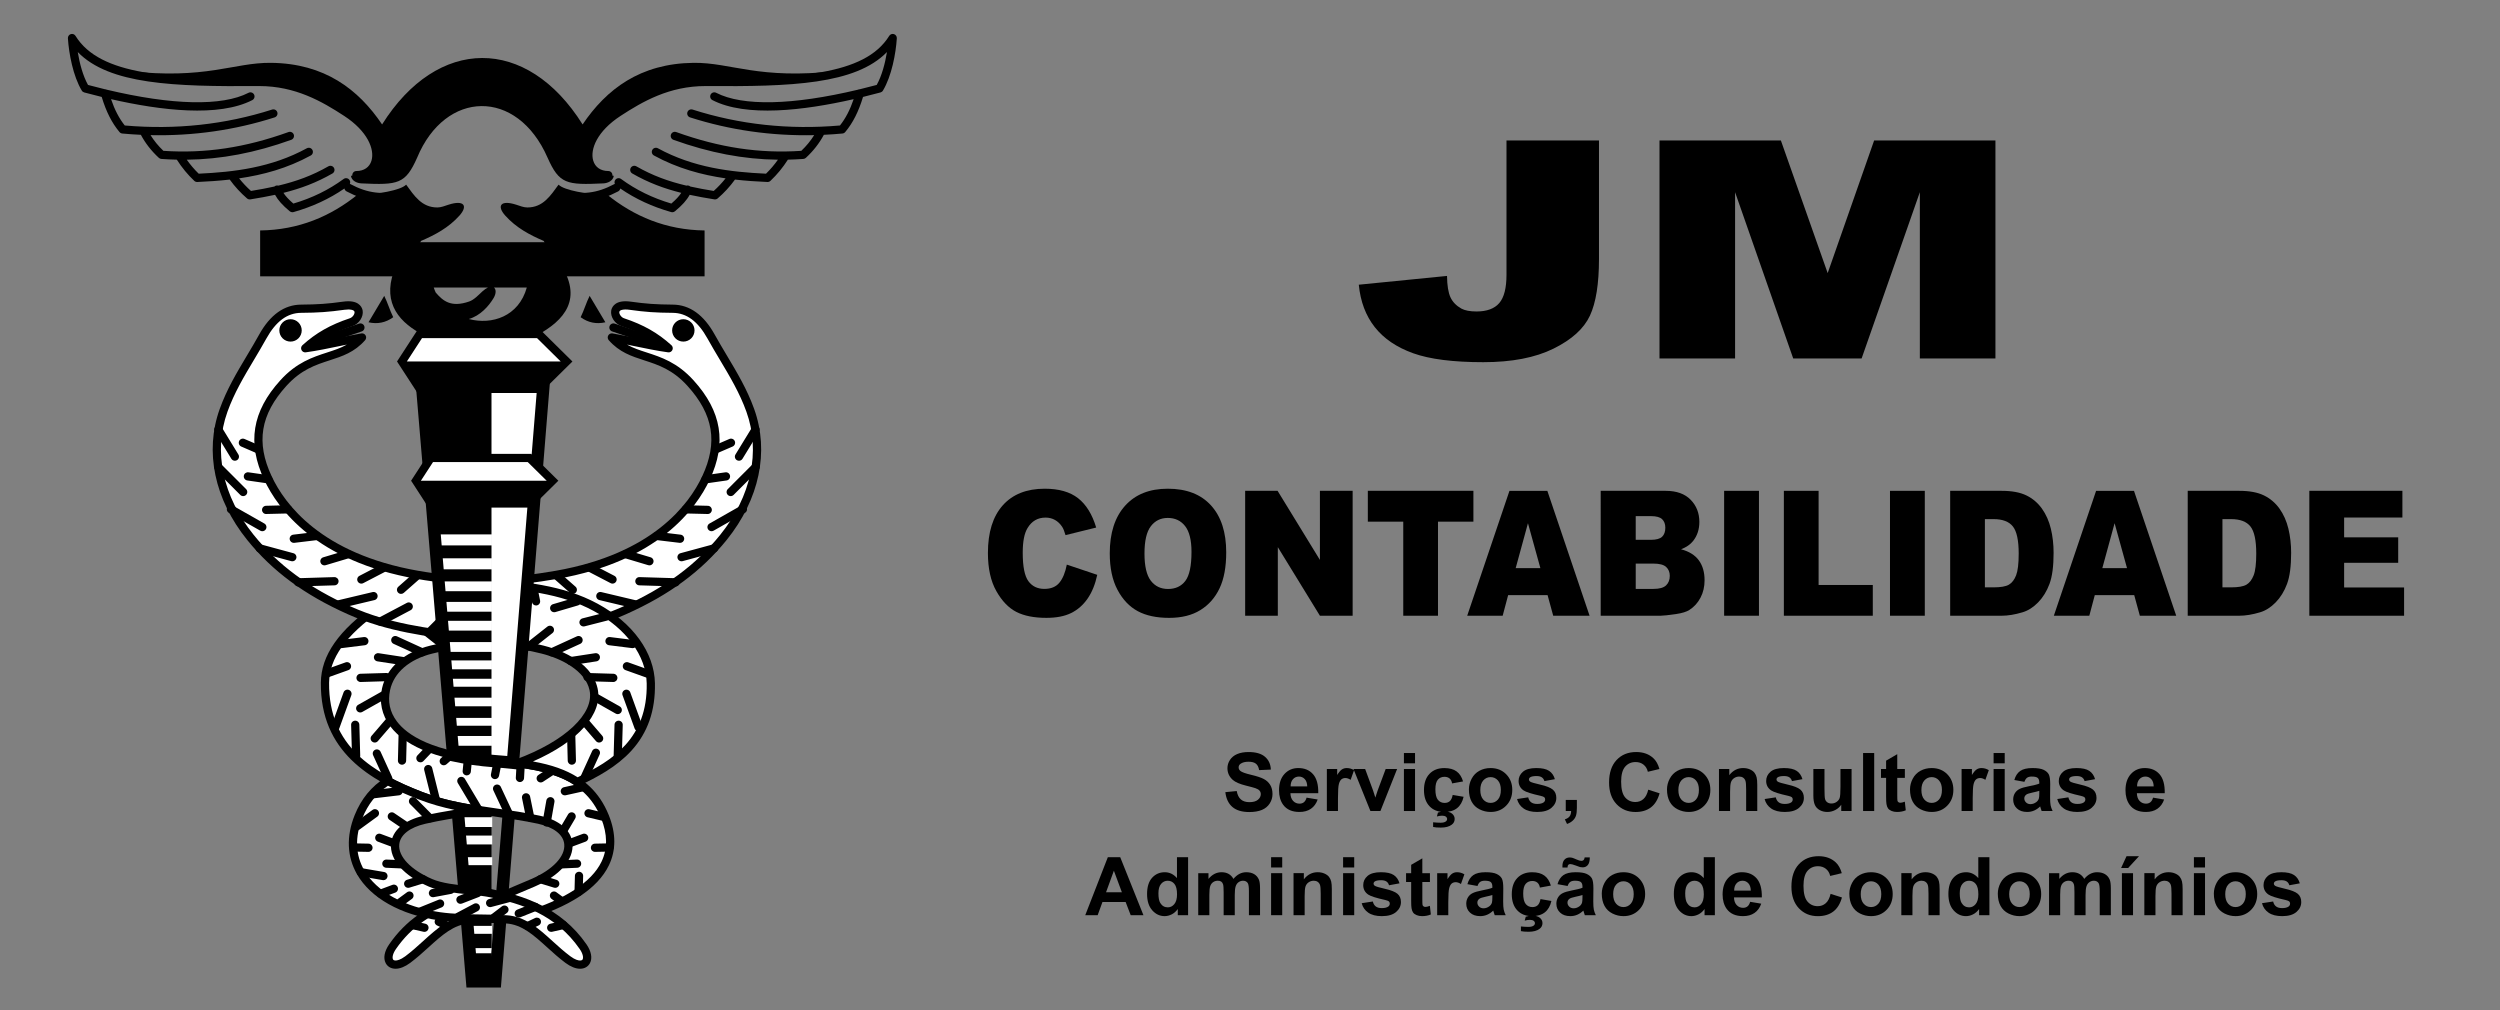 <?xml version="1.0" encoding="utf-8"?>
<!-- Generator: Adobe Illustrator 16.0.0, SVG Export Plug-In . SVG Version: 6.00 Build 0)  -->
<svg version="1.2" baseProfile="tiny" id="Layer_1" xmlns="http://www.w3.org/2000/svg" xmlns:xlink="http://www.w3.org/1999/xlink"
	 x="0px" y="0px" width="432px" height="174.551px" viewBox="0 0 432 174.551" xml:space="preserve">
<rect x="0" y="0" width="432" height="174.551" fill="#808080" stroke="none"/>
<g>
	<g>
		<path d="M184.346,97.565l5.259,1.767c-0.354,1.64-0.909,3.008-1.669,4.107c-0.761,1.099-1.703,1.928-2.829,2.487
			c-1.127,0.56-2.558,0.84-4.299,0.84c-2.112,0-3.835-0.342-5.174-1.022c-1.337-0.682-2.494-1.881-3.464-3.598
			c-0.974-1.717-1.457-3.913-1.457-6.591c0-3.569,0.854-6.313,2.563-8.229c1.71-1.918,4.127-2.877,7.253-2.877
			c2.448,0,4.37,0.549,5.771,1.648c1.4,1.099,2.44,2.787,3.121,5.064l-5.3,1.31c-0.187-0.657-0.381-1.138-0.583-1.442
			c-0.336-0.51-0.745-0.902-1.231-1.178c-0.486-0.274-1.029-0.412-1.631-0.412c-1.359,0-2.401,0.607-3.126,1.824
			c-0.548,0.9-0.822,2.318-0.822,4.248c0,2.393,0.328,4.031,0.98,4.918c0.653,0.888,1.572,1.332,2.758,1.332
			c1.146,0,2.015-0.359,2.601-1.076C183.654,99.971,184.079,98.93,184.346,97.565z"/>
		<path d="M191.766,95.622c0-3.522,0.883-6.267,2.649-8.229c1.767-1.964,4.227-2.944,7.381-2.944c3.231,0,5.723,0.964,7.471,2.892
			c1.749,1.929,2.624,4.63,2.624,8.104c0,2.523-0.381,4.59-1.146,6.205c-0.763,1.615-1.866,2.871-3.313,3.768
			c-1.444,0.899-3.244,1.349-5.397,1.349c-2.191,0-4.004-0.388-5.44-1.163c-1.434-0.775-2.599-2.002-3.489-3.681
			C192.211,100.244,191.766,98.145,191.766,95.622z M197.767,95.651c0,2.179,0.366,3.744,1.093,4.696
			c0.729,0.951,1.721,1.428,2.976,1.428c1.29,0,2.288-0.466,2.995-1.398c0.706-0.933,1.06-2.605,1.06-5.02
			c0-2.031-0.371-3.516-1.108-4.454c-0.737-0.937-1.735-1.405-3-1.405c-1.209,0-2.182,0.477-2.914,1.429
			C198.133,91.878,197.767,93.453,197.767,95.651z"/>
		<path d="M215.163,84.816h5.604l7.314,11.939V84.816h5.655v21.582h-5.655l-7.273-11.851v11.851h-5.646V84.816z"/>
		<path d="M236.361,84.816h18.243v5.329h-6.119v16.253h-6.003V90.146h-6.121V84.816z"/>
		<path d="M267.421,102.836h-6.813l-0.947,3.563h-6.129l7.302-21.582h6.547l7.299,21.582h-6.285L267.421,102.836z M266.177,98.17
			l-2.146-7.76l-2.12,7.76H266.177z"/>
		<path d="M276.599,84.816h11.237c1.871,0,3.308,0.516,4.312,1.547c1.003,1.03,1.502,2.305,1.502,3.827
			c0,1.274-0.355,2.37-1.072,3.282c-0.477,0.609-1.175,1.09-2.092,1.443c1.396,0.373,2.422,1.014,3.08,1.921
			s0.985,2.048,0.985,3.423c0,1.119-0.232,2.125-0.701,3.018s-1.108,1.6-1.92,2.119c-0.505,0.324-1.265,0.56-2.279,0.707
			c-1.352,0.197-2.25,0.295-2.69,0.295h-10.361V84.816z M282.653,93.281h2.612c0.934,0,1.587-0.179,1.953-0.537
			s0.55-0.875,0.55-1.553c0-0.629-0.184-1.119-0.55-1.473c-0.366-0.353-1.006-0.529-1.915-0.529h-2.65V93.281z M282.653,101.762
			h3.063c1.031,0,1.762-0.204,2.184-0.612c0.425-0.407,0.638-0.954,0.638-1.642c0-0.637-0.21-1.15-0.63-1.538
			c-0.42-0.387-1.154-0.581-2.207-0.581h-3.047V101.762z"/>
		<path d="M297.931,84.816h6.017v21.582h-6.017V84.816z"/>
		<path d="M308.251,84.816h6.003v16.268h9.365v5.314h-15.368V84.816z"/>
		<path d="M326.59,84.816h6.014v21.582h-6.014V84.816z"/>
		<path d="M336.989,84.816h8.917c1.756,0,3.177,0.266,4.26,0.795c1.08,0.53,1.975,1.291,2.684,2.283
			c0.704,0.99,1.219,2.144,1.536,3.459s0.476,2.708,0.476,4.18c0,2.307-0.235,4.096-0.709,5.367
			c-0.471,1.271-1.129,2.336-1.966,3.193c-0.84,0.859-1.741,1.432-2.704,1.715c-1.315,0.394-2.509,0.59-3.576,0.59h-8.917V84.816z
			 M342.99,89.704v11.792h1.472c1.255,0,2.146-0.154,2.676-0.465c0.53-0.309,0.944-0.848,1.247-1.619
			c0.299-0.77,0.447-2.019,0.447-3.745c0-2.288-0.335-3.853-1.006-4.696s-1.784-1.267-3.338-1.267H342.99z"/>
		<path d="M368.792,102.836h-6.813l-0.947,3.563h-6.129l7.302-21.582h6.547l7.299,21.582h-6.285L368.792,102.836z M367.548,98.17
			l-2.146-7.76l-2.12,7.76H367.548z"/>
		<path d="M378.037,84.816h8.917c1.756,0,3.177,0.266,4.26,0.795c1.081,0.53,1.974,1.291,2.683,2.283
			c0.705,0.99,1.219,2.144,1.537,3.459c0.317,1.315,0.476,2.708,0.476,4.18c0,2.307-0.235,4.096-0.709,5.367
			c-0.471,1.271-1.129,2.336-1.966,3.193c-0.84,0.859-1.741,1.432-2.704,1.715c-1.315,0.394-2.509,0.59-3.576,0.59h-8.917V84.816z
			 M384.038,89.704v11.792h1.472c1.255,0,2.146-0.154,2.676-0.465c0.529-0.309,0.944-0.848,1.246-1.619
			c0.3-0.77,0.448-2.019,0.448-3.745c0-2.288-0.335-3.853-1.006-4.696s-1.784-1.267-3.339-1.267H384.038z"/>
		<path d="M399.051,84.816h16.083v4.608h-10.069v3.43h9.343v4.402h-9.343v4.253h10.361v4.889h-16.375V84.816z"/>
	</g>
	<g>
		<path d="M260.323,24.268h15.982v20.469c0,4.297-0.522,7.567-1.566,9.811c-1.045,2.242-3.146,4.144-6.301,5.701
			c-3.157,1.559-7.199,2.336-12.128,2.336c-5.21,0-9.246-0.514-12.109-1.541c-2.864-1.027-5.076-2.532-6.637-4.512
			c-1.561-1.977-2.481-4.424-2.764-7.336l15.244-1.516c0.022,1.662,0.223,2.896,0.599,3.699c0.375,0.807,1.009,1.457,1.899,1.954
			c0.611,0.326,1.48,0.489,2.606,0.489c1.783,0,3.092-0.484,3.925-1.452c0.832-0.966,1.249-2.597,1.249-4.892V24.268z"/>
		<path d="M286.762,24.268h20.972l8.088,22.924l8.03-22.924h20.959v37.674H331.75v-28.73l-10.063,28.73h-11.82l-10.045-28.73v28.73
			h-13.06V24.268z"/>
	</g>
	<g>
		<g>
			<g>
				<polygon fill-rule="evenodd" points="79.227,136.066 81.94,169.58 84.93,169.58 84.93,136.066 79.227,136.066 				"/>
			</g>
		</g>
		<g>
			<g>
				<polygon fill="#FFFFFF" points="79.47,141.217 85.055,141.217 85.055,142.908 79.47,142.908 79.47,141.217 				"/>
			</g>
		</g>
		<g>
			<g>
				<polygon fill="#FFFFFF" points="79.669,144.386 85.055,144.386 85.055,145.918 79.669,145.918 79.669,144.386 				"/>
			</g>
		</g>
		<g>
			<g>
				<polygon fill="#FFFFFF" points="79.973,148.123 85.055,148.123 85.055,149.501 79.973,149.501 79.973,148.123 				"/>
			</g>
		</g>
		<g>
			<g>
				<polygon fill="#FFFFFF" points="80.8,159.991 85.021,159.991 85.021,161.363 80.8,161.363 80.8,159.991 				"/>
			</g>
		</g>
		<g>
			<g>
				<polygon fill="#FFFFFF" points="81.179,163.834 85.005,163.834 85.005,164.725 81.179,164.725 81.179,163.834 				"/>
			</g>
		</g>
		<g>
			<g>
				<path d="M86.555,170.646h-5.952L77.605,135h11.836L86.555,170.646z M82.563,168.514h2.024l2.541-31.381h-7.202L82.563,168.514z"
					/>
			</g>
		</g>
		<g>
			<g>
				<path fill-rule="evenodd" d="M104.608,55.689c-0.844-1.456-1.879-3.109-2.721-4.565c-0.583,1.165-0.973,2.525-1.554,3.692
					C101.628,55.753,103.053,56.045,104.608,55.689L104.608,55.689z"/>
			</g>
		</g>
		<g>
			<g>
				<path fill-rule="evenodd" d="M63.676,55.689c0.843-1.456,1.879-3.109,2.719-4.565c0.584,1.165,0.973,2.525,1.556,3.692
					C66.654,55.753,65.229,56.045,63.676,55.689L63.676,55.689z"/>
			</g>
		</g>
		<g>
			<g>
				<path fill-rule="evenodd" fill="#FFFFFF" d="M92.648,158.331l-12.886-2.997c-4.664,1.414-8.826,3.764-11.931,8.252
					c-1.713,2.479-0.072,4.234,2.623,2.231c3.777-2.813,6.42-6.681,10.625-6.952C84.932,158.617,88.828,158.881,92.648,158.331
					L92.648,158.331z"/>
			</g>
			<g>
				<path d="M68.357,167.399c-0.002,0-0.002,0-0.002,0c-0.763,0-1.384-0.354-1.706-0.967c-0.453-0.862-0.234-2.048,0.6-3.251
					c2.865-4.145,6.777-6.854,12.308-8.528c0.12-0.036,0.246-0.04,0.367-0.011l12.886,2.996c0.334,0.078,0.564,0.381,0.549,0.722
					c-0.014,0.343-0.27,0.626-0.607,0.675c-2.389,0.344-4.825,0.375-7.182,0.404c-1.461,0.021-2.973,0.04-4.443,0.136
					c-2.722,0.175-4.745,2.009-7.089,4.135c-0.993,0.899-2.019,1.829-3.157,2.677C69.99,167.05,69.117,167.399,68.357,167.399z
					 M79.788,156.072c-5.111,1.578-8.728,4.098-11.369,7.918c-0.568,0.82-0.665,1.486-0.51,1.782
					c0.026,0.05,0.107,0.204,0.446,0.204c0.002,0,0.002,0,0.002,0c0.258,0,0.82-0.097,1.674-0.73
					c1.082-0.805,2.083-1.713,3.051-2.591c2.435-2.208,4.735-4.295,7.952-4.499c1.508-0.098,3.037-0.117,4.518-0.138
					c0.8-0.011,1.61-0.021,2.423-0.044L79.788,156.072z"/>
			</g>
		</g>
		<g>
			<g>
				<path d="M77.396,160.734c-0.102,0-0.206-0.023-0.303-0.07l-1.581-0.748c-0.354-0.168-0.506-0.592-0.337-0.946
					c0.168-0.354,0.592-0.508,0.946-0.338l1.579,0.747c0.356,0.167,0.507,0.594,0.338,0.947
					C77.917,160.583,77.662,160.734,77.396,160.734z"/>
			</g>
		</g>
		<g>
			<g>
				<path d="M73.346,161.029c-0.053,0-0.105-0.006-0.159-0.018l-2.089-0.473c-0.383-0.088-0.623-0.469-0.536-0.853
					c0.087-0.382,0.467-0.623,0.852-0.536l2.089,0.474c0.384,0.087,0.623,0.469,0.536,0.851
					C73.964,160.806,73.671,161.029,73.346,161.029z M78.952,158.558c-0.087,0-0.177-0.017-0.262-0.052l-2.853-1.137
					c-0.363-0.146-0.541-0.562-0.396-0.925c0.146-0.366,0.56-0.544,0.925-0.396l2.851,1.138c0.364,0.146,0.543,0.558,0.396,0.925
					C79.503,158.389,79.235,158.558,78.952,158.558z"/>
			</g>
		</g>
		<g>
			<g>
				<path fill-rule="evenodd" fill="#FFFFFF" d="M90.536,158.331c9.908-2.944,17.626-8.235,13.993-17.223
					c-3.13-7.741-10.743-8.956-19.025-9.58c-15.304-1.151-20.018-6.847-18.794-12.433c0.801-3.654,4.053-5.91,7.83-6.848
					c5.248-1.297,10.515-1.795,15.75-2.459l-18.173-7.174c-2.391,0.563-4.648,1.301-6.74,2.32
					c-5.298,3.744-9.176,7.929-9.222,13.055c-0.104,11.834,8.691,16.466,16.53,19.512c6.604,2.567,13.539,2.662,20.407,4.142
					c7.104,1.527,6.887,7.487-0.991,10.903c-2.852,1.234-5.727,2.42-8.589,3.633C86.044,157.116,88.006,157.396,90.536,158.331
					L90.536,158.331z"/>
			</g>
			<g>
				<path d="M90.536,159.041c-0.083,0-0.166-0.014-0.247-0.041c-1.235-0.459-2.312-0.751-3.452-1.059
					c-1.119-0.303-2.276-0.613-3.571-1.094c-0.274-0.1-0.459-0.358-0.465-0.65c-0.007-0.292,0.165-0.559,0.434-0.672
					c0.997-0.423,1.997-0.843,2.997-1.262c1.835-0.77,3.732-1.566,5.587-2.37c3.714-1.61,5.891-3.92,5.682-6.029
					c-0.164-1.651-1.824-2.938-4.558-3.525c-2.42-0.521-4.897-0.876-7.292-1.218c-4.372-0.627-8.892-1.273-13.224-2.957
					c-8.456-3.287-17.088-8.255-16.983-20.181c0.042-4.736,3.068-9.067,9.522-13.629c0.032-0.021,0.065-0.041,0.101-0.06
					c2.007-0.977,4.26-1.752,6.887-2.371c0.142-0.035,0.289-0.025,0.425,0.03l18.172,7.173c0.304,0.119,0.487,0.429,0.446,0.751
					c-0.041,0.321-0.294,0.575-0.616,0.616c-0.914,0.116-1.83,0.228-2.746,0.339c-4.243,0.513-8.631,1.044-12.922,2.105
					c-3.981,0.987-6.646,3.286-7.308,6.312c-0.43,1.963-0.043,3.771,1.151,5.377c1.769,2.373,6.152,5.375,17.002,6.193
					c8.467,0.637,16.34,1.881,19.632,10.021c1.275,3.156,1.285,6.078,0.029,8.684c-1.934,4.016-6.806,7.207-14.479,9.488
					C90.673,159.033,90.605,159.041,90.536,159.041z M85.532,156.1c0.561,0.168,1.11,0.316,1.676,0.469
					c1.056,0.285,2.146,0.58,3.352,1.014c7.044-2.127,11.668-5.124,13.378-8.675c1.074-2.229,1.051-4.764-0.067-7.532
					c-2.985-7.384-10.417-8.535-18.42-9.138c-9.011-0.679-15.247-3.017-18.035-6.763c-1.432-1.922-1.915-4.178-1.4-6.529
					c0.783-3.573,3.829-6.267,8.355-7.387c4.363-1.08,8.784-1.617,13.06-2.134l-15.366-6.066c-2.408,0.58-4.479,1.3-6.323,2.19
					c-6.016,4.263-8.836,8.219-8.873,12.446c-0.099,11.033,7.668,15.576,16.075,18.845c4.179,1.624,8.419,2.229,12.91,2.872
					c2.419,0.346,4.921,0.704,7.389,1.237c3.378,0.725,5.445,2.467,5.675,4.777c0.276,2.786-2.166,5.58-6.531,7.475
					c-1.862,0.805-3.764,1.602-5.604,2.375C86.365,155.75,85.948,155.926,85.532,156.1z"/>
			</g>
		</g>
		<g>
			<g>
				<path d="M62.248,123.117c-0.249,0-0.49-0.13-0.62-0.363c-0.193-0.34-0.072-0.773,0.27-0.966l3.989-2.252
					c0.344-0.192,0.777-0.073,0.969,0.271c0.193,0.342,0.073,0.775-0.27,0.969l-3.989,2.25
					C62.485,123.089,62.366,123.117,62.248,123.117z M62.304,117.848c-0.383,0-0.699-0.305-0.711-0.689
					c-0.011-0.393,0.297-0.721,0.69-0.734l4.46-0.133c0.396-0.009,0.722,0.297,0.733,0.69c0.012,0.393-0.299,0.721-0.69,0.731
					l-4.461,0.135C62.319,117.848,62.312,117.848,62.304,117.848z M69.652,114.949c-0.035,0-0.071-0.004-0.107-0.008l-4.33-0.66
					c-0.389-0.061-0.656-0.422-0.596-0.812c0.059-0.386,0.423-0.651,0.811-0.597l4.329,0.662c0.39,0.058,0.655,0.422,0.597,0.809
					C70.302,114.697,69.998,114.949,69.652,114.949z M72.931,113.434c-0.1,0-0.199-0.021-0.296-0.064l-4.623-2.115
					c-0.357-0.161-0.514-0.585-0.351-0.941c0.162-0.356,0.585-0.516,0.941-0.352l4.624,2.115c0.358,0.162,0.515,0.585,0.353,0.941
					C73.458,113.279,73.201,113.434,72.931,113.434z M76.933,112.445c-0.155,0-0.312-0.051-0.44-0.152l-3.674-2.897
					c-0.309-0.243-0.361-0.69-0.118-0.999c0.243-0.307,0.69-0.361,0.999-0.119l3.674,2.897c0.309,0.243,0.36,0.692,0.117,0.999
					C77.352,112.354,77.143,112.445,76.933,112.445z"/>
			</g>
		</g>
		<g>
			<g>
				<path d="M64.754,128.314c-0.164,0-0.329-0.056-0.464-0.174c-0.297-0.256-0.33-0.703-0.075-1l2.509-2.919
					c0.258-0.297,0.705-0.331,1.002-0.075c0.299,0.256,0.333,0.703,0.077,1.003l-2.509,2.916
					C65.153,128.229,64.953,128.314,64.754,128.314z"/>
			</g>
		</g>
		<g>
			<g>
				<path d="M67.085,135.223c-0.269,0-0.527-0.154-0.647-0.416l-1.964-4.305c-0.163-0.359-0.006-0.781,0.352-0.942
					c0.358-0.164,0.779-0.005,0.942,0.351l1.964,4.307c0.163,0.358,0.006,0.779-0.353,0.941
					C67.284,135.203,67.185,135.223,67.085,135.223z M69.47,132.143c-0.007,0-0.012,0-0.019,0c-0.393-0.012-0.703-0.336-0.692-0.729
					l0.109-4.302c0.01-0.386,0.326-0.694,0.712-0.694c0.005,0,0.011,0.003,0.018,0.003c0.392,0.008,0.703,0.335,0.693,0.727
					l-0.111,4.303C70.17,131.837,69.854,132.143,69.47,132.143z M61.535,131.317c-0.384,0-0.7-0.306-0.71-0.691l-0.151-5.364
					c-0.012-0.391,0.299-0.718,0.69-0.73c0.006,0,0.014,0,0.021,0c0.383,0,0.699,0.307,0.71,0.691l0.151,5.363
					c0.011,0.393-0.298,0.719-0.691,0.731C61.55,131.317,61.542,131.317,61.535,131.317z M57.954,126.351
					c-0.081,0-0.161-0.012-0.242-0.041c-0.369-0.134-0.56-0.543-0.427-0.911l2.086-5.758c0.134-0.369,0.543-0.559,0.911-0.426
					c0.37,0.133,0.561,0.543,0.427,0.912l-2.087,5.755C58.519,126.172,58.246,126.351,57.954,126.351z M56.452,117.092
					c-0.29,0-0.564-0.182-0.669-0.473c-0.133-0.371,0.061-0.775,0.43-0.909l3.505-1.252c0.37-0.132,0.777,0.061,0.909,0.431
					c0.133,0.371-0.061,0.777-0.431,0.908l-3.503,1.254C56.613,117.077,56.531,117.092,56.452,117.092z M58.953,112.002
					c-0.353,0-0.659-0.263-0.705-0.623c-0.049-0.39,0.228-0.746,0.618-0.795l4.006-0.5c0.391-0.051,0.745,0.227,0.794,0.617
					c0.048,0.389-0.229,0.746-0.617,0.795l-4.006,0.5C59.013,112,58.984,112.002,58.953,112.002z"/>
			</g>
		</g>
		<g>
			<g>
				<path d="M97.341,144.229c-0.122,0-0.247-0.032-0.36-0.099c-0.338-0.198-0.451-0.634-0.253-0.974l1.437-2.44
					c0.2-0.338,0.635-0.452,0.975-0.253c0.339,0.2,0.451,0.637,0.252,0.975l-1.437,2.439
					C97.821,144.103,97.584,144.229,97.341,144.229z M94.462,142.825c-0.039,0-0.082-0.004-0.124-0.011
					c-0.385-0.068-0.644-0.438-0.576-0.824l0.646-3.662c0.068-0.387,0.435-0.646,0.824-0.576c0.387,0.069,0.646,0.438,0.576,0.823
					l-0.646,3.663C95.101,142.582,94.802,142.825,94.462,142.825z M91.624,142.012c-0.331,0-0.628-0.233-0.696-0.57l-0.721-3.517
					c-0.078-0.386,0.17-0.761,0.555-0.839c0.385-0.08,0.762,0.17,0.84,0.555l0.719,3.517c0.078,0.384-0.169,0.761-0.554,0.84
					C91.718,142.006,91.67,142.012,91.624,142.012z M87.979,141.438c-0.268,0-0.523-0.15-0.645-0.41l-2.082-4.453
					c-0.166-0.354-0.013-0.777,0.344-0.945c0.355-0.164,0.778-0.012,0.945,0.344l2.083,4.453c0.165,0.355,0.012,0.78-0.345,0.945
					C88.184,141.417,88.081,141.438,87.979,141.438z M82.595,140.473c-0.242,0-0.478-0.125-0.611-0.349l-2.872-4.811
					c-0.201-0.338-0.091-0.775,0.246-0.976c0.338-0.201,0.774-0.091,0.975,0.246l2.873,4.813c0.201,0.338,0.091,0.773-0.246,0.975
					C82.844,140.44,82.719,140.473,82.595,140.473z M75.288,138.777c-0.319,0-0.608-0.217-0.689-0.539l-1.293-5.172
					c-0.096-0.379,0.138-0.768,0.518-0.862c0.38-0.096,0.767,0.138,0.862,0.519l1.293,5.17c0.095,0.381-0.137,0.768-0.519,0.863
					C75.402,138.77,75.345,138.777,75.288,138.777z M80.655,133.988c-0.023,0-0.046-0.001-0.07-0.004
					c-0.391-0.037-0.678-0.385-0.639-0.775l0.216-2.225c0.037-0.391,0.383-0.678,0.775-0.641c0.393,0.039,0.678,0.387,0.641,0.777
					l-0.217,2.225C81.326,133.713,81.016,133.988,80.655,133.988z M76.682,132.244c-0.197,0-0.395-0.082-0.535-0.244
					c-0.259-0.295-0.229-0.744,0.066-1.003l1.149-1.003c0.296-0.261,0.745-0.23,1.004,0.066c0.259,0.295,0.228,0.743-0.066,1.003
					l-1.149,1.005C77.015,132.187,76.848,132.244,76.682,132.244z M72.65,131.732c-0.175,0-0.354-0.066-0.49-0.196
					c-0.284-0.272-0.294-0.724-0.024-1.007l1.508-1.58c0.271-0.283,0.723-0.295,1.007-0.024c0.284,0.272,0.294,0.724,0.022,1.007
					l-1.507,1.58C73.025,131.658,72.839,131.732,72.65,131.732z"/>
			</g>
		</g>
		<g>
			<g>
				<path d="M85.537,134.635c-0.046,0-0.093-0.005-0.141-0.014c-0.385-0.076-0.634-0.452-0.557-0.838l0.437-2.174
					c0.077-0.386,0.45-0.635,0.837-0.559c0.386,0.077,0.635,0.452,0.557,0.838l-0.435,2.174
					C86.166,134.402,85.869,134.635,85.537,134.635z"/>
			</g>
		</g>
		<g>
			<g>
				<path d="M89.846,135.139c-0.014,0-0.026,0-0.039,0c-0.394-0.021-0.692-0.359-0.672-0.75l0.13-2.346
					c0.022-0.392,0.365-0.692,0.749-0.672c0.394,0.021,0.692,0.359,0.671,0.75l-0.129,2.346
					C90.535,134.846,90.22,135.139,89.846,135.139z"/>
			</g>
		</g>
		<g>
			<g>
				<path d="M95.948,153.42c-0.069,0-0.14-0.01-0.208-0.031l-2.555-0.783c-0.375-0.115-0.586-0.512-0.471-0.889
					c0.115-0.373,0.512-0.585,0.887-0.47l2.555,0.782c0.376,0.115,0.586,0.514,0.471,0.889
					C96.533,153.224,96.253,153.42,95.948,153.42z M97.047,150.069c-0.378,0-0.694-0.297-0.709-0.68
					c-0.019-0.394,0.285-0.725,0.678-0.743l2.671-0.115c0.385-0.021,0.725,0.286,0.742,0.678c0.017,0.393-0.288,0.725-0.681,0.742
					l-2.669,0.118C97.068,150.069,97.059,150.069,97.047,150.069z M98.413,146.421c-0.29,0-0.562-0.177-0.667-0.464
					c-0.138-0.368,0.05-0.777,0.418-0.914l2.529-0.943c0.365-0.137,0.777,0.049,0.914,0.42c0.138,0.367-0.05,0.777-0.418,0.914
					l-2.529,0.943C98.578,146.406,98.494,146.421,98.413,146.421z M104.424,141.891c-0.054,0-0.11-0.008-0.165-0.021l-2.73-0.646
					c-0.382-0.089-0.618-0.474-0.527-0.856c0.091-0.381,0.473-0.619,0.856-0.527l2.729,0.646c0.383,0.092,0.619,0.475,0.528,0.857
					C105.038,141.67,104.746,141.891,104.424,141.891z M97.6,137.438c-0.326,0-0.619-0.226-0.692-0.557
					c-0.086-0.385,0.156-0.765,0.54-0.85l3.231-0.718c0.38-0.085,0.763,0.156,0.849,0.54c0.084,0.385-0.156,0.764-0.54,0.85
					l-3.232,0.717C97.703,137.432,97.651,137.438,97.6,137.438z M93.437,135.21c-0.231,0-0.459-0.112-0.596-0.321
					c-0.216-0.329-0.123-0.77,0.206-0.984l2.081-1.363c0.329-0.217,0.77-0.124,0.984,0.203c0.217,0.329,0.124,0.771-0.205,0.986
					l-2.081,1.363C93.706,135.173,93.57,135.21,93.437,135.21z"/>
			</g>
		</g>
		<g>
			<g>
				<path d="M97.046,156.432c-0.146,0-0.294-0.045-0.42-0.139l-1.317-0.964c-0.316-0.233-0.386-0.677-0.152-0.995
					c0.231-0.314,0.677-0.385,0.993-0.152l1.316,0.963c0.317,0.233,0.386,0.679,0.154,0.995
					C97.48,156.33,97.265,156.432,97.046,156.432z"/>
			</g>
		</g>
		<g>
			<g>
				<path d="M99.983,154.844c-0.007,0-0.013,0-0.02,0c-0.393-0.01-0.702-0.338-0.692-0.73l0.075-2.783
					c0.012-0.393,0.335-0.693,0.731-0.692c0.393,0.012,0.703,0.338,0.691,0.729l-0.076,2.785
					C100.684,154.538,100.367,154.844,99.983,154.844z M102.813,147.205c-0.387,0-0.703-0.309-0.711-0.698
					c-0.008-0.392,0.305-0.717,0.698-0.724l2.518-0.051c0.005,0,0.009,0,0.015,0c0.385,0,0.702,0.31,0.71,0.697
					c0.008,0.394-0.304,0.717-0.696,0.727l-2.52,0.049C102.822,147.205,102.817,147.205,102.813,147.205z"/>
			</g>
		</g>
		<g>
			<g>
				<path fill-rule="evenodd" fill="#FFFFFF" d="M65.377,104.936c9.136-4.08,19.657-3.648,30.785-5.607
					c14.37-2.525,22.428-9.47,25.825-16.727c2.994-6.398,1.792-11.484-2.676-16.41c-5.012-5.525-9.912-3.708-13.587-7.879
					c3.192,0.561,6.628,1.43,9.818,1.867c-2.077-1.879-4.362-3.316-7.938-4.509c-1.546-0.517-2.342-3.352,1.285-2.843
					c2.822,0.395,4.552,0.498,7.364,0.52c2.92,0.023,5.047,1.966,6.62,4.805c2.396,4.32,5.103,8.105,6.773,12.754
					c2.565,7.137,0.857,15.138-4.63,21.947c-4.711,5.846-10.552,9.695-17.108,12.627c-5.51,2.467-11.113,3.459-16.755,4.197
					L65.377,104.936L65.377,104.936z"/>
			</g>
			<g>
				<path d="M91.155,110.391c-0.043,0-0.087-0.004-0.129-0.014l-25.778-4.741c-0.307-0.058-0.54-0.306-0.576-0.616
					c-0.037-0.309,0.131-0.607,0.415-0.732c6.198-2.768,12.958-3.488,20.116-4.25c3.518-0.375,7.154-0.761,10.835-1.408
					c16.742-2.941,23.04-11.494,25.305-16.328c2.734-5.845,1.946-10.666-2.559-15.63c-2.548-2.81-5.04-3.619-7.451-4.401
					c-2.211-0.718-4.3-1.395-6.141-3.486c-0.201-0.227-0.236-0.555-0.089-0.818c0.148-0.264,0.447-0.404,0.744-0.352
					c1.298,0.228,2.657,0.51,3.971,0.783c1.034,0.215,2.088,0.434,3.131,0.631c-1.612-1.107-3.382-1.952-5.569-2.682
					c-1.131-0.378-1.938-1.605-1.763-2.68c0.062-0.377,0.421-1.61,2.469-1.61c0.278,0,0.583,0.023,0.903,0.067
					c2.645,0.371,4.343,0.49,7.271,0.514c2.913,0.021,5.349,1.762,7.237,5.172c0.688,1.236,1.411,2.45,2.11,3.623
					c1.8,3.016,3.498,5.863,4.71,9.234c2.646,7.359,0.916,15.608-4.746,22.635c-4.349,5.396-9.868,9.473-17.371,12.829
					c-5.326,2.385-10.629,3.426-16.953,4.255C91.216,110.388,91.187,110.391,91.155,110.391z M67.917,104.68l23.257,4.279
					c6.149-0.811,11.307-1.828,16.446-4.127c7.289-3.262,12.642-7.21,16.844-12.425c5.343-6.631,6.989-14.38,4.515-21.26
					c-1.164-3.241-2.83-6.032-4.593-8.986c-0.706-1.183-1.435-2.405-2.133-3.664c-1.646-2.968-3.609-4.42-6.003-4.438
					c-3.001-0.022-4.742-0.146-7.46-0.525c-0.254-0.037-0.491-0.055-0.704-0.055c-0.233,0-1.002,0.029-1.064,0.416
					c-0.058,0.354,0.305,0.932,0.809,1.102c3.376,1.125,5.825,2.518,8.19,4.654c0.231,0.209,0.298,0.545,0.168,0.828
					c-0.132,0.283-0.433,0.448-0.743,0.404c-1.928-0.264-3.955-0.686-5.916-1.094c-0.392-0.08-0.789-0.164-1.186-0.244
					c1.051,0.6,2.19,0.97,3.428,1.371c2.469,0.803,5.264,1.709,8.066,4.799c4.877,5.376,5.766,10.837,2.794,17.189
					c-2.382,5.084-8.972,14.072-26.348,17.126c-3.727,0.655-7.389,1.044-10.931,1.422C79.181,102.109,73.309,102.734,67.917,104.68z
					"/>
			</g>
		</g>
		<g>
			<g>
				<path d="M102.561,108.117c-0.113,0-0.227-0.027-0.333-0.084l-4.907-2.596c-0.347-0.184-0.479-0.615-0.295-0.961
					c0.183-0.349,0.612-0.48,0.96-0.297l4.907,2.597c0.348,0.183,0.479,0.614,0.296,0.962
					C103.061,107.977,102.814,108.117,102.561,108.117z M109.727,105.139c-0.054,0-0.11-0.006-0.166-0.018l-5.986-1.426
					c-0.382-0.092-0.62-0.474-0.527-0.857c0.089-0.382,0.474-0.617,0.856-0.525l5.986,1.422c0.383,0.093,0.619,0.477,0.527,0.857
					C110.341,104.919,110.049,105.139,109.727,105.139z M91.154,104.26c-0.379,0-0.693-0.3-0.709-0.684l-0.146-3.457
					c-0.016-0.393,0.287-0.724,0.681-0.74c0.388-0.02,0.725,0.289,0.741,0.681l0.145,3.459c0.016,0.392-0.288,0.724-0.681,0.738
					C91.175,104.26,91.165,104.26,91.154,104.26z M98.979,102.625c-0.166,0-0.334-0.059-0.47-0.178l-2.872-2.529
					c-0.295-0.259-0.324-0.709-0.064-1.004c0.26-0.293,0.709-0.321,1.005-0.063l2.871,2.529c0.296,0.26,0.324,0.707,0.064,1.004
					C99.374,102.545,99.177,102.625,98.979,102.625z M116.761,101.336c-0.007,0-0.015,0-0.022,0l-6.273-0.189
					c-0.392-0.013-0.7-0.341-0.688-0.733c0.012-0.392,0.339-0.703,0.732-0.69l6.272,0.191c0.393,0.012,0.702,0.34,0.689,0.732
					C117.459,101.031,117.144,101.336,116.761,101.336z M105.845,100.851c-0.11,0-0.222-0.026-0.327-0.081l-3.928-2.041
					c-0.349-0.18-0.483-0.611-0.304-0.957c0.182-0.35,0.612-0.486,0.96-0.305l3.927,2.04c0.351,0.183,0.485,0.612,0.305,0.96
					C106.35,100.71,106.103,100.851,105.845,100.851z M112.223,97.697c-0.068,0-0.136-0.01-0.204-0.031l-4.108-1.229
					c-0.377-0.113-0.591-0.51-0.478-0.887c0.112-0.376,0.509-0.588,0.884-0.477l4.109,1.229c0.376,0.112,0.59,0.509,0.478,0.885
					C112.812,97.497,112.528,97.697,112.223,97.697z M117.768,96.992c-0.313,0-0.601-0.209-0.686-0.525
					c-0.104-0.379,0.121-0.77,0.5-0.872l5.634-1.528c0.376-0.104,0.769,0.121,0.872,0.499c0.103,0.38-0.122,0.772-0.501,0.874
					l-5.632,1.527C117.892,96.983,117.829,96.992,117.768,96.992z M117.522,93.808c-0.028,0-0.058-0.003-0.086-0.005l-4.006-0.481
					c-0.391-0.048-0.668-0.401-0.622-0.792c0.049-0.39,0.403-0.668,0.792-0.621l4.006,0.48c0.39,0.048,0.667,0.402,0.621,0.793
					C118.184,93.543,117.877,93.808,117.522,93.808z M122.953,91.795c-0.247,0-0.487-0.131-0.618-0.361
					c-0.194-0.34-0.074-0.773,0.267-0.969l5.423-3.08c0.341-0.193,0.775-0.074,0.969,0.267c0.194,0.342,0.075,0.777-0.268,0.972
					l-5.422,3.08C123.192,91.765,123.072,91.795,122.953,91.795z M122.294,88.822c-0.006,0-0.013-0.002-0.018-0.002l-3.813-0.094
					c-0.393-0.01-0.703-0.336-0.692-0.729c0.01-0.386,0.326-0.694,0.71-0.694c0.006,0,0.012,0,0.019,0l3.813,0.097
					c0.392,0.009,0.702,0.337,0.693,0.729C122.996,88.515,122.68,88.822,122.294,88.822z M126.265,85.728
					c-0.182,0-0.363-0.07-0.503-0.208c-0.277-0.278-0.277-0.728,0-1.006l4.295-4.295c0.279-0.279,0.729-0.279,1.006-0.002
					c0.278,0.279,0.278,0.729,0,1.006l-4.294,4.297C126.629,85.657,126.447,85.728,126.265,85.728z M121.907,83.539
					c-0.348,0-0.651-0.256-0.701-0.611c-0.057-0.389,0.214-0.748,0.603-0.805l3.539-0.506c0.388-0.053,0.748,0.215,0.805,0.604
					c0.055,0.39-0.215,0.75-0.604,0.805l-3.538,0.507C121.976,83.536,121.94,83.539,121.907,83.539z M127.695,79.617
					c-0.127,0-0.255-0.034-0.37-0.104c-0.336-0.205-0.44-0.644-0.235-0.979l2.863-4.68c0.206-0.335,0.644-0.438,0.979-0.234
					c0.334,0.205,0.44,0.643,0.234,0.979l-2.864,4.679C128.169,79.498,127.935,79.617,127.695,79.617z M123.644,78.375
					c-0.275,0-0.538-0.162-0.653-0.43c-0.157-0.36,0.01-0.779,0.37-0.936l2.672-1.154c0.359-0.156,0.778,0.009,0.936,0.37
					c0.155,0.359-0.01,0.779-0.371,0.936l-2.672,1.155C123.833,78.355,123.738,78.375,123.644,78.375z M113.302,59.789
					c-0.076,0-0.152-0.014-0.229-0.037l-7.301-2.483c-0.371-0.127-0.57-0.531-0.443-0.903c0.126-0.371,0.529-0.57,0.903-0.443
					l7.299,2.48c0.371,0.129,0.571,0.531,0.446,0.904C113.875,59.602,113.599,59.789,113.302,59.789z"/>
			</g>
		</g>
		<g>
			<g>
				<path fill-rule="evenodd" fill="#FFFFFF" d="M99.761,135.128c6.385-2.993,12.892-7.026,12.7-17.055
					c-0.101-5.127-3.85-10.048-9.555-13.138c-8.796-4.766-19.659-3.648-30.784-5.607c-14.372-2.525-22.427-9.47-25.825-16.727
					c-2.995-6.398-1.792-11.484,2.675-16.41c5.011-5.525,9.911-3.708,13.585-7.879c-3.189,0.561-6.627,1.43-9.816,1.867
					c2.076-1.879,4.363-3.316,7.938-4.509c1.546-0.517,2.341-3.352-1.286-2.843c-2.821,0.395-4.554,0.498-7.365,0.52
					c-2.918,0.021-5.045,1.967-6.62,4.805c-2.395,4.32-5.101,8.105-6.771,12.754c-2.566,7.136-0.856,15.138,4.629,21.947
					c4.711,5.843,10.553,9.695,17.108,12.627c10.902,4.88,22.172,3.994,33.37,6.768c3.776,0.938,8.02,3.193,8.822,6.848
					c0.965,4.4-4.221,9.51-13.173,12.8C93.308,132.369,96.912,133.213,99.761,135.128L99.761,135.128z"/>
			</g>
			<g>
				<path d="M99.761,135.84c-0.14,0-0.278-0.043-0.397-0.121c-2.382-1.602-5.483-2.563-10.055-3.116
					c-0.326-0.04-0.584-0.298-0.622-0.624c-0.038-0.327,0.153-0.637,0.461-0.751c8.497-3.122,13.609-7.936,12.722-11.978
					c-0.728-3.317-4.763-5.435-8.298-6.312c-4.291-1.063-8.678-1.593-12.921-2.105c-6.777-0.819-13.786-1.667-20.567-4.703
					c-7.502-3.356-13.021-7.434-17.371-12.829c-5.662-7.026-7.393-15.277-4.746-22.635c1.212-3.371,2.911-6.219,4.71-9.234
					c0.7-1.173,1.424-2.387,2.109-3.623c1.894-3.41,4.327-5.15,7.238-5.172c2.929-0.023,4.627-0.143,7.271-0.514
					c0.32-0.044,0.623-0.067,0.9-0.067c2.05,0,2.41,1.234,2.472,1.612c0.175,1.074-0.633,2.3-1.762,2.678
					c-2.188,0.729-3.959,1.576-5.571,2.682c1.045-0.197,2.101-0.418,3.137-0.633c1.312-0.272,2.669-0.554,3.964-0.781
					c0.299-0.052,0.596,0.088,0.744,0.352c0.147,0.264,0.112,0.592-0.087,0.818c-1.842,2.092-3.93,2.769-6.142,3.486
					c-2.411,0.782-4.904,1.592-7.45,4.401c-4.505,4.966-5.294,9.786-2.557,15.63c2.263,4.834,8.562,13.387,25.303,16.328
					c3.696,0.65,7.393,0.961,10.965,1.26c7.229,0.607,14.056,1.182,20.035,4.421c6.113,3.313,9.824,8.452,9.927,13.749
					c0.091,4.739-1.24,8.553-4.067,11.66c-2.545,2.793-5.999,4.627-9.042,6.053C99.967,135.818,99.864,135.84,99.761,135.84z
					 M92.093,131.578c3.25,0.584,5.705,1.459,7.725,2.736c5.937-2.816,12.115-6.69,11.932-16.229
					c-0.093-4.777-3.524-9.46-9.183-12.524c-5.717-3.098-12.398-3.659-19.474-4.255c-3.605-0.303-7.334-0.615-11.094-1.276
					c-17.375-3.054-23.965-12.042-26.346-17.126c-2.973-6.35-2.087-11.811,2.791-17.189c2.802-3.09,5.598-3.996,8.065-4.799
					c1.239-0.401,2.379-0.77,3.428-1.371c-0.394,0.08-0.788,0.162-1.178,0.242c-1.963,0.408-3.993,0.832-5.923,1.096
					c-0.311,0.044-0.609-0.121-0.742-0.404c-0.132-0.283-0.063-0.619,0.169-0.828c2.361-2.135,4.812-3.527,8.19-4.654
					c0.504-0.169,0.865-0.746,0.809-1.101c-0.063-0.387-0.835-0.417-1.068-0.417c-0.212,0-0.448,0.018-0.702,0.055
					c-2.715,0.379-4.457,0.503-7.459,0.525c-2.393,0.018-4.356,1.469-6.004,4.438c-0.697,1.259-1.427,2.481-2.131,3.663
					c-1.764,2.955-3.429,5.746-4.593,8.987c-2.477,6.879-0.83,14.629,4.513,21.26c4.204,5.215,9.557,9.163,16.846,12.425
					c6.585,2.947,13.177,3.744,20.157,4.589c4.286,0.519,8.718,1.054,13.092,2.138c1.918,0.474,8.254,2.41,9.346,7.387
					C104.226,123.345,99.898,128.162,92.093,131.578z"/>
			</g>
		</g>
		<g>
			<g>
				<path d="M106.745,123.403c-0.119,0-0.239-0.03-0.35-0.093l-3.987-2.252c-0.344-0.193-0.464-0.627-0.271-0.969
					c0.193-0.341,0.626-0.464,0.969-0.27l3.988,2.252c0.342,0.193,0.462,0.627,0.27,0.969
					C107.233,123.271,106.992,123.403,106.745,123.403z M105.978,117.848c-0.007,0-0.014,0-0.021,0l-4.46-0.135
					c-0.393-0.011-0.7-0.339-0.689-0.731c0.013-0.394,0.337-0.704,0.732-0.69l4.459,0.133c0.394,0.014,0.702,0.342,0.69,0.734
					C106.677,117.543,106.36,117.848,105.978,117.848z M98.63,114.949c-0.347,0-0.648-0.252-0.702-0.605
					c-0.06-0.387,0.207-0.751,0.595-0.809l4.331-0.662c0.387-0.055,0.751,0.211,0.811,0.597c0.059,0.39-0.208,0.751-0.597,0.812
					l-4.33,0.66C98.7,114.945,98.665,114.949,98.63,114.949z M95.354,113.434c-0.271,0-0.527-0.154-0.648-0.416
					c-0.162-0.356-0.005-0.779,0.353-0.941l4.621-2.115c0.357-0.164,0.779-0.005,0.942,0.352s0.006,0.78-0.351,0.941l-4.622,2.115
					C95.553,113.412,95.453,113.434,95.354,113.434z M91.351,112.445c-0.21,0-0.419-0.092-0.56-0.271
					c-0.243-0.307-0.189-0.756,0.119-0.999l3.675-2.897c0.308-0.242,0.756-0.188,0.999,0.119c0.243,0.309,0.189,0.756-0.119,0.999
					l-3.674,2.897C91.66,112.395,91.504,112.445,91.351,112.445z M85.268,111.318c-0.191,0-0.382-0.078-0.521-0.229
					c-0.268-0.287-0.252-0.738,0.036-1.004l4.089-3.804c0.288-0.267,0.737-0.249,1.005,0.036c0.268,0.289,0.251,0.738-0.036,1.006
					l-4.089,3.802C85.614,111.254,85.44,111.318,85.268,111.318z M78.995,110.559c-0.206,0-0.409-0.088-0.55-0.26
					c-0.251-0.302-0.207-0.75,0.095-1l4.373-3.614c0.304-0.251,0.752-0.208,1.001,0.096c0.251,0.302,0.209,0.751-0.095,1.001
					l-4.373,3.613C79.314,110.506,79.153,110.559,78.995,110.559z M74.146,109.988c-0.182,0-0.363-0.07-0.503-0.209
					c-0.276-0.277-0.276-0.729,0-1.005l3.137-3.138c0.277-0.279,0.729-0.276,1.006,0c0.277,0.278,0.277,0.729,0,1.006l-3.137,3.137
					C74.511,109.918,74.329,109.988,74.146,109.988z M65.723,108.117c-0.254,0-0.5-0.141-0.629-0.379
					c-0.183-0.348-0.051-0.779,0.296-0.962l4.907-2.597c0.347-0.184,0.776-0.052,0.961,0.297c0.183,0.346,0.051,0.777-0.296,0.961
					l-4.906,2.596C65.95,108.09,65.835,108.117,65.723,108.117z M58.557,105.139c-0.322,0-0.614-0.22-0.691-0.547
					c-0.091-0.381,0.145-0.765,0.526-0.857l5.988-1.422c0.384-0.092,0.767,0.144,0.856,0.525c0.091,0.384-0.145,0.766-0.526,0.857
					l-5.988,1.426C58.667,105.133,58.61,105.139,58.557,105.139z M51.523,101.336c-0.383,0-0.698-0.305-0.71-0.689
					c-0.012-0.393,0.296-0.721,0.688-0.732l6.273-0.191c0.391-0.006,0.721,0.299,0.732,0.69c0.012,0.393-0.297,0.721-0.688,0.733
					l-6.273,0.189C51.538,101.336,51.531,101.336,51.523,101.336z M50.517,96.992c-0.062,0-0.124-0.009-0.188-0.025l-5.632-1.527
					c-0.381-0.102-0.604-0.494-0.501-0.874c0.103-0.378,0.494-0.603,0.873-0.499l5.633,1.528c0.379,0.103,0.603,0.493,0.5,0.872
					C51.117,96.783,50.83,96.992,50.517,96.992z M45.331,91.795c-0.119,0-0.239-0.03-0.352-0.092l-5.423-3.08
					c-0.342-0.194-0.461-0.63-0.268-0.972c0.194-0.341,0.628-0.46,0.97-0.267l5.423,3.08c0.343,0.195,0.462,0.629,0.268,0.969
					C45.818,91.664,45.578,91.795,45.331,91.795z M42.02,85.728c-0.183,0-0.364-0.07-0.502-0.208l-4.298-4.297
					c-0.277-0.277-0.277-0.727,0-1.006c0.278-0.277,0.729-0.277,1.005,0l4.298,4.297c0.277,0.278,0.277,0.728,0,1.006
					C42.383,85.657,42.201,85.728,42.02,85.728z M40.588,79.617c-0.24,0-0.475-0.119-0.609-0.34L37.116,74.6
					c-0.205-0.336-0.1-0.773,0.235-0.979c0.336-0.204,0.773-0.098,0.979,0.234l2.862,4.68c0.206,0.335,0.1,0.773-0.234,0.979
					C40.842,79.583,40.713,79.617,40.588,79.617z M54.982,59.789c-0.296,0-0.572-0.188-0.673-0.482
					c-0.127-0.371,0.072-0.775,0.444-0.904l7.298-2.48c0.373-0.127,0.775,0.072,0.902,0.443c0.126,0.372-0.073,0.776-0.444,0.903
					l-7.298,2.483C55.137,59.775,55.059,59.789,54.982,59.789z"/>
			</g>
		</g>
		<g>
			<g>
				<path d="M103.529,128.314c-0.201,0-0.398-0.085-0.54-0.249l-2.508-2.916c-0.256-0.3-0.223-0.747,0.075-1.003
					c0.299-0.256,0.748-0.222,1.004,0.075l2.508,2.919c0.256,0.297,0.223,0.744-0.076,1
					C103.858,128.259,103.693,128.314,103.529,128.314z"/>
			</g>
		</g>
		<g>
			<g>
				<path d="M101.005,135.094c-0.099,0-0.198-0.021-0.295-0.065c-0.356-0.161-0.514-0.584-0.352-0.942l1.965-4.305
					c0.164-0.359,0.585-0.516,0.943-0.352c0.357,0.162,0.515,0.583,0.351,0.941l-1.965,4.307
					C101.533,134.938,101.275,135.094,101.005,135.094z M98.813,132.143c-0.384,0-0.7-0.306-0.711-0.693l-0.109-4.303
					c-0.011-0.392,0.299-0.719,0.692-0.727c0.006,0,0.013-0.003,0.019-0.003c0.385,0,0.7,0.309,0.711,0.694l0.11,4.302
					c0.01,0.394-0.3,0.718-0.693,0.729C98.826,132.143,98.819,132.143,98.813,132.143z M106.749,131.317c-0.008,0-0.016,0-0.022,0
					c-0.393-0.013-0.701-0.339-0.689-0.731l0.15-5.363c0.011-0.392,0.339-0.695,0.73-0.691c0.393,0.013,0.702,0.34,0.69,0.73
					l-0.149,5.364C107.447,131.012,107.132,131.317,106.749,131.317z M110.329,126.351c-0.291,0-0.563-0.179-0.668-0.469
					l-2.087-5.755c-0.135-0.369,0.058-0.779,0.427-0.912s0.778,0.057,0.911,0.426l2.085,5.758c0.135,0.368-0.056,0.777-0.426,0.911
					C110.491,126.339,110.41,126.351,110.329,126.351z M111.829,117.092c-0.079,0-0.16-0.015-0.239-0.041l-3.502-1.254
					c-0.37-0.131-0.563-0.537-0.431-0.908c0.134-0.37,0.54-0.563,0.909-0.431l3.502,1.252c0.37,0.134,0.563,0.538,0.431,0.909
					C112.396,116.91,112.121,117.092,111.829,117.092z M109.329,112.002c-0.029,0-0.059-0.002-0.09-0.006l-4.005-0.5
					c-0.39-0.049-0.666-0.406-0.617-0.795c0.049-0.391,0.408-0.668,0.794-0.617l4.005,0.5c0.39,0.049,0.666,0.405,0.617,0.795
					C109.988,111.739,109.683,112.002,109.329,112.002z M100.833,108.254c-0.318,0-0.607-0.213-0.689-0.535
					c-0.098-0.381,0.133-0.769,0.513-0.865l3.919-0.998c0.379-0.097,0.767,0.131,0.864,0.514c0.097,0.381-0.132,0.768-0.514,0.864
					l-3.917,0.999C100.95,108.248,100.891,108.254,100.833,108.254z M95.763,105.796c-0.306,0-0.59-0.2-0.681-0.51
					c-0.111-0.376,0.104-0.772,0.481-0.884l3.917-1.151c0.376-0.11,0.771,0.104,0.882,0.479c0.111,0.379-0.104,0.773-0.481,0.885
					l-3.917,1.152C95.897,105.787,95.831,105.796,95.763,105.796z M87.938,104.848c-0.339,0-0.64-0.244-0.7-0.591l-0.469-2.69
					c-0.067-0.385,0.192-0.756,0.579-0.822c0.388-0.066,0.755,0.191,0.823,0.579l0.468,2.69c0.068,0.387-0.19,0.756-0.578,0.822
					C88.02,104.844,87.979,104.848,87.938,104.848z M92.627,104.627c-0.333,0-0.629-0.234-0.698-0.573l-0.352-1.766
					c-0.077-0.386,0.174-0.761,0.558-0.836c0.387-0.077,0.761,0.173,0.838,0.56l0.353,1.766c0.077,0.385-0.174,0.76-0.558,0.836
					C92.719,104.622,92.673,104.627,92.627,104.627z M82.533,104.303c-0.334,0-0.631-0.236-0.698-0.574l-0.572-2.911
					c-0.075-0.387,0.176-0.761,0.563-0.836c0.385-0.077,0.759,0.175,0.835,0.562l0.57,2.912c0.076,0.385-0.175,0.76-0.561,0.836
					C82.624,104.299,82.578,104.303,82.533,104.303z M77.128,104.26c-0.01,0-0.021,0-0.029-0.003
					c-0.393-0.015-0.697-0.347-0.681-0.739l0.146-3.458c0.017-0.392,0.35-0.7,0.74-0.681c0.393,0.017,0.697,0.348,0.681,0.74
					l-0.146,3.459C77.822,103.96,77.507,104.26,77.128,104.26z M69.305,102.625c-0.197,0-0.394-0.08-0.534-0.24
					c-0.261-0.297-0.231-0.744,0.064-1.004l2.871-2.529c0.293-0.259,0.743-0.232,1.004,0.063c0.258,0.295,0.231,0.745-0.064,1.004
					l-2.871,2.529C69.639,102.566,69.471,102.625,69.305,102.625z M62.438,100.851c-0.256,0-0.505-0.141-0.632-0.384
					c-0.181-0.348-0.045-0.777,0.304-0.96l3.928-2.04c0.348-0.182,0.777-0.045,0.959,0.305c0.181,0.346,0.047,0.777-0.303,0.957
					l-3.929,2.041C62.661,100.824,62.548,100.851,62.438,100.851z M56.061,97.697c-0.308,0-0.59-0.2-0.681-0.509
					c-0.113-0.376,0.101-0.772,0.478-0.885l4.108-1.229c0.377-0.111,0.772,0.101,0.885,0.477c0.112,0.377-0.101,0.773-0.478,0.887
					l-4.109,1.229C56.197,97.688,56.127,97.697,56.061,97.697z M50.762,93.808c-0.354,0-0.661-0.265-0.706-0.626
					c-0.046-0.391,0.231-0.745,0.622-0.793l4.006-0.48c0.39-0.047,0.743,0.231,0.789,0.621c0.049,0.391-0.23,0.744-0.619,0.792
					l-4.006,0.481C50.818,93.805,50.79,93.808,50.762,93.808z M45.987,88.822c-0.384,0-0.7-0.308-0.71-0.694
					c-0.01-0.392,0.301-0.72,0.693-0.729l3.813-0.097c0.389,0.004,0.718,0.302,0.729,0.694c0.01,0.394-0.301,0.72-0.694,0.729
					l-3.812,0.094C46,88.82,45.994,88.822,45.987,88.822z M46.375,83.539c-0.034,0-0.067-0.003-0.101-0.007l-3.54-0.507
					c-0.388-0.055-0.658-0.415-0.603-0.805c0.055-0.389,0.416-0.656,0.804-0.604l3.538,0.506c0.39,0.057,0.661,0.416,0.604,0.805
					C47.026,83.283,46.724,83.539,46.375,83.539z M44.641,78.375c-0.095,0-0.19-0.02-0.283-0.059l-2.671-1.155
					c-0.361-0.156-0.526-0.576-0.37-0.936c0.154-0.361,0.574-0.526,0.935-0.37l2.671,1.154c0.361,0.156,0.527,0.575,0.37,0.936
					C45.177,78.213,44.915,78.375,44.641,78.375z"/>
			</g>
		</g>
		<g>
			<g>
				<path fill-rule="evenodd" fill="#FFFFFF" d="M75.944,158.331c-10.621-1.526-17.622-8.237-13.993-17.223
					c1.145-2.829,2.89-4.784,5.043-6.159c1.862,0.994,3.804,1.82,5.691,2.553c3.319,1.289,6.72,1.957,10.154,2.488
					c-3.139,0.49-6.302,0.932-9.452,1.653c-7.081,1.62-6.884,7.487,0.992,10.903c2.853,1.234,7.379,1.188,10.427,1.797
					c6.274,1.254,11.979,3.497,15.952,9.242c1.712,2.479,0.074,4.234-2.621,2.231c-3.779-2.813-6.42-6.681-10.625-6.952
					C83.661,158.617,79.764,158.881,75.944,158.331L75.944,158.331z"/>
			</g>
			<g>
				<path d="M100.236,167.399c-0.761,0-1.634-0.35-2.523-1.011c-1.139-0.85-2.165-1.779-3.158-2.682
					c-2.344-2.123-4.367-3.957-7.088-4.132c-1.471-0.096-2.981-0.115-4.443-0.136c-2.355-0.029-4.792-0.061-7.182-0.404
					c-6.628-0.951-11.786-3.855-14.15-7.963c-1.74-3.027-1.879-6.566-0.399-10.23c1.136-2.811,2.877-4.934,5.319-6.492
					c0.216-0.14,0.491-0.15,0.718-0.029c1.58,0.845,3.363,1.645,5.612,2.52c3.377,1.311,6.806,1.951,10.008,2.447
					c0.347,0.054,0.602,0.352,0.602,0.703c0.001,0.35-0.255,0.648-0.601,0.702c-0.499,0.077-0.997,0.155-1.496,0.23
					c-2.597,0.399-5.282,0.813-7.906,1.415c-2.746,0.625-4.407,1.934-4.56,3.586c-0.192,2.082,1.982,4.368,5.676,5.97
					c1.733,0.751,4.172,1.006,6.53,1.252c1.353,0.144,2.63,0.276,3.752,0.499c5.296,1.061,11.945,3.1,16.397,9.537
					c0.832,1.203,1.05,2.389,0.6,3.251C101.62,167.046,100.998,167.399,100.236,167.399z M67.035,135.774
					c-2.008,1.372-3.457,3.208-4.425,5.601c-1.311,3.245-1.2,6.352,0.315,8.987c2.143,3.728,6.925,6.375,13.118,7.267
					c2.298,0.328,4.687,0.359,6.997,0.39c1.479,0.021,3.01,0.04,4.518,0.138c3.217,0.204,5.516,2.291,7.951,4.498
					c0.968,0.879,1.97,1.787,3.053,2.592c0.854,0.634,1.416,0.73,1.674,0.73c0.34,0,0.42-0.154,0.446-0.204
					c0.154-0.296,0.059-0.962-0.509-1.782c-4.137-5.982-10.161-7.881-15.507-8.949c-1.055-0.211-2.302-0.34-3.62-0.48
					c-2.466-0.257-5.016-0.524-6.948-1.359c-4.343-1.884-6.781-4.652-6.526-7.407c0.213-2.304,2.275-4.069,5.658-4.845
					c1.763-0.402,3.543-0.721,5.302-1.008c-2.006-0.426-4.059-0.982-6.105-1.777C70.299,137.338,68.571,136.572,67.035,135.774z"/>
			</g>
		</g>
		<g>
			<g>
				<path d="M70.534,153.42c-0.305,0-0.586-0.196-0.68-0.502c-0.115-0.375,0.097-0.773,0.473-0.889l2.553-0.782
					c0.375-0.115,0.773,0.097,0.889,0.47c0.115,0.377-0.097,0.773-0.472,0.889l-2.554,0.783
					C70.673,153.41,70.604,153.42,70.534,153.42z M69.435,150.069c-0.01,0-0.021,0-0.031,0l-2.669-0.118
					c-0.394-0.018-0.697-0.35-0.68-0.742c0.018-0.392,0.355-0.696,0.74-0.678l2.671,0.115c0.393,0.019,0.697,0.35,0.68,0.743
					C70.129,149.772,69.813,150.069,69.435,150.069z M68.07,146.421c-0.083,0-0.165-0.015-0.247-0.044l-2.529-0.943
					c-0.369-0.137-0.556-0.547-0.42-0.914c0.137-0.371,0.548-0.557,0.915-0.42l2.529,0.943c0.369,0.137,0.556,0.546,0.419,0.914
					C68.631,146.244,68.358,146.421,68.07,146.421z M61.679,143.505c-0.22,0-0.437-0.104-0.576-0.294
					c-0.23-0.316-0.161-0.762,0.157-0.992l3.108-2.261c0.317-0.233,0.763-0.163,0.993,0.155c0.232,0.318,0.162,0.762-0.156,0.992
					l-3.109,2.263C61.971,143.459,61.823,143.505,61.679,143.505z M70.172,143.461c-0.137,0-0.274-0.039-0.397-0.123l-2.468-1.672
					c-0.325-0.221-0.411-0.664-0.191-0.987c0.221-0.325,0.662-0.411,0.987-0.189l2.471,1.671c0.325,0.223,0.411,0.664,0.189,0.988
					C70.624,143.352,70.401,143.461,70.172,143.461z M74.29,142.108c-0.183,0-0.367-0.07-0.505-0.212l-2.918-2.942
					c-0.276-0.278-0.275-0.729,0.004-1.007c0.28-0.275,0.729-0.274,1.006,0.005l2.918,2.944c0.276,0.279,0.273,0.729-0.005,1.007
					C74.651,142.039,74.471,142.108,74.29,142.108z M64.507,137.955c-0.354,0-0.662-0.266-0.706-0.628
					c-0.046-0.39,0.233-0.743,0.624-0.788l4.371-0.52c0.392-0.047,0.744,0.232,0.79,0.621c0.046,0.391-0.231,0.744-0.622,0.791
					l-4.371,0.52C64.564,137.955,64.535,137.955,64.507,137.955z"/>
			</g>
		</g>
		<g>
			<g>
				<path d="M69.19,156.613c-0.219,0-0.436-0.1-0.573-0.292c-0.231-0.315-0.164-0.762,0.153-0.993l1.562-1.146
					c0.317-0.23,0.762-0.163,0.995,0.152c0.231,0.318,0.164,0.762-0.153,0.995l-1.563,1.146
					C69.485,156.568,69.336,156.613,69.19,156.613z"/>
			</g>
		</g>
		<g>
			<g>
				<path d="M63.668,147.205c-0.004,0-0.009,0-0.014,0l-2.52-0.049c-0.393-0.01-0.705-0.333-0.697-0.727
					c0.008-0.388,0.325-0.697,0.711-0.697c0.004,0,0.01,0,0.015,0l2.52,0.051c0.393,0.007,0.705,0.332,0.697,0.724
					C64.372,146.896,64.055,147.205,63.668,147.205z"/>
			</g>
		</g>
		<g>
			<g>
				<path d="M85.171,159.416c-0.214,0-0.425-0.098-0.565-0.282c-0.237-0.312-0.178-0.758,0.135-0.996l1.998-1.522
					c0.313-0.237,0.759-0.179,0.997,0.135c0.238,0.313,0.178,0.76-0.136,0.998l-1.997,1.521
					C85.475,159.367,85.322,159.416,85.171,159.416z M79.185,159.129c-0.255,0-0.501-0.137-0.629-0.377
					c-0.185-0.348-0.053-0.777,0.295-0.963l3.041-1.613c0.347-0.186,0.778-0.052,0.961,0.294c0.187,0.347,0.053,0.778-0.294,0.962
					l-3.042,1.613C79.411,159.104,79.297,159.129,79.185,159.129z M72.531,158.273c-0.282,0-0.548-0.168-0.66-0.445
					c-0.147-0.363,0.028-0.778,0.392-0.926l3.518-1.424c0.363-0.148,0.778,0.027,0.927,0.391c0.146,0.363-0.029,0.781-0.393,0.928
					l-3.517,1.424C72.711,158.257,72.618,158.273,72.531,158.273z M65.781,155.136c-0.288,0-0.559-0.175-0.665-0.46
					c-0.139-0.369,0.048-0.779,0.416-0.917l2.281-0.854c0.368-0.137,0.778,0.051,0.915,0.418s-0.049,0.777-0.416,0.915l-2.281,0.854
					C65.948,155.122,65.865,155.136,65.781,155.136z M66.258,152.096c-0.04,0-0.079-0.004-0.12-0.012l-3.898-0.666
					c-0.387-0.064-0.647-0.432-0.581-0.82c0.066-0.387,0.433-0.647,0.822-0.581l3.896,0.667c0.388,0.064,0.646,0.432,0.581,0.819
					C66.899,151.852,66.597,152.096,66.258,152.096z"/>
			</g>
		</g>
		<g>
			<g>
				<path d="M91.196,160.734c-0.266,0-0.521-0.151-0.644-0.408c-0.168-0.354-0.017-0.78,0.338-0.947l1.581-0.747
					c0.355-0.167,0.779-0.017,0.947,0.338s0.017,0.778-0.339,0.946l-1.58,0.748C91.402,160.711,91.298,160.734,91.196,160.734z"/>
			</g>
		</g>
		<g>
			<g>
				<path d="M95.247,161.029c-0.325,0-0.618-0.224-0.692-0.555c-0.089-0.382,0.152-0.764,0.536-0.851l2.089-0.474
					c0.383-0.087,0.765,0.152,0.852,0.536s-0.153,0.765-0.536,0.853l-2.091,0.473C95.352,161.023,95.298,161.029,95.247,161.029z
					 M89.64,158.558c-0.282,0-0.55-0.169-0.66-0.446c-0.146-0.367,0.031-0.779,0.396-0.925l2.853-1.138
					c0.364-0.146,0.779,0.029,0.924,0.396c0.146,0.363-0.032,0.778-0.396,0.925l-2.852,1.137
					C89.816,158.541,89.728,158.558,89.64,158.558z M84.696,156.754c-0.314,0-0.604-0.211-0.688-0.529
					c-0.101-0.381,0.126-0.77,0.506-0.869l3.23-0.857c0.381-0.101,0.77,0.127,0.869,0.505c0.101,0.38-0.125,0.769-0.504,0.87
					l-3.232,0.855C84.816,156.745,84.755,156.754,84.696,156.754z M79.564,156.184c-0.285,0-0.553-0.174-0.663-0.455
					c-0.143-0.367,0.04-0.779,0.405-0.92l2.947-1.143c0.367-0.142,0.777,0.041,0.92,0.407c0.142,0.366-0.04,0.778-0.406,0.919
					l-2.946,1.143C79.737,156.166,79.65,156.184,79.564,156.184z M74.811,155.041c-0.335,0-0.634-0.238-0.698-0.58
					c-0.071-0.385,0.182-0.759,0.568-0.83l3.04-0.567c0.387-0.074,0.758,0.182,0.831,0.567c0.072,0.385-0.183,0.758-0.568,0.83
					l-3.041,0.567C74.898,155.037,74.854,155.041,74.811,155.041z"/>
			</g>
		</g>
		<g>
			<g>
				<path fill-rule="evenodd" d="M118.079,59.029c-1.068,0-1.935-0.865-1.935-1.936c0-1.066,0.866-1.933,1.935-1.933
					c1.07,0,1.936,0.866,1.936,1.933C120.015,58.164,119.149,59.029,118.079,59.029L118.079,59.029z"/>
			</g>
		</g>
		<g>
			<g>
				<path fill-rule="evenodd" d="M50.204,59.029c1.068,0,1.935-0.865,1.935-1.936c0-1.066-0.866-1.933-1.935-1.933
					c-1.07,0-1.936,0.866-1.936,1.933C48.269,58.164,49.134,59.029,50.204,59.029L50.204,59.029z"/>
			</g>
		</g>
		<g>
			<g>
				<path fill-rule="evenodd" fill="#FFFFFF" d="M72.879,65.998l5.42,64.501c2.098,0.473,4.494,0.825,7.205,1.029
					c1.057,0.077,2.1,0.169,3.126,0.279l5.329-65.81l0.527-3.384l-21.935,0.182L72.879,65.998L72.879,65.998z"/>
			</g>
		</g>
		<g>
			<g>
				<polygon fill-rule="evenodd" points="73.552,65.998 79.087,130.647 84.93,131.703 84.93,62.811 73.227,62.796 73.552,65.998 
									"/>
			</g>
		</g>
		<g>
			<g>
				<polygon fill="#FFFFFF" points="76.691,110.952 85.01,110.952 85.01,112.646 76.691,112.646 76.691,110.952 				"/>
			</g>
		</g>
		<g>
			<g>
				<polygon fill="#FFFFFF" points="77.328,114.12 85.01,114.12 85.01,115.655 77.328,115.655 77.328,114.12 				"/>
			</g>
		</g>
		<g>
			<g>
				<polygon fill="#FFFFFF" points="77.328,117.29 85.01,117.29 85.01,118.667 77.328,118.667 77.328,117.29 				"/>
			</g>
		</g>
		<g>
			<g>
				<polygon fill="#FFFFFF" points="77.725,120.561 85.01,120.561 85.01,122.047 77.725,122.047 77.725,120.561 				"/>
			</g>
		</g>
		<g>
			<g>
				<polygon fill="#FFFFFF" points="77.883,124.053 85.01,124.053 85.01,125.406 77.883,125.406 77.883,124.053 				"/>
			</g>
		</g>
		<g>
			<g>
				<polygon fill="#FFFFFF" points="78.759,127.178 85.01,127.178 85.01,128.867 78.759,128.867 78.759,127.178 				"/>
			</g>
		</g>
		<g>
			<g>
				<polygon fill="#FFFFFF" points="75.649,92.344 85.01,92.344 85.01,94.246 75.649,94.246 75.649,92.344 				"/>
			</g>
		</g>
		<g>
			<g>
				<polygon fill="#FFFFFF" points="75.649,96.475 85.01,96.475 85.01,98.377 75.649,98.377 75.649,96.475 				"/>
			</g>
		</g>
		<g>
			<g>
				<polygon fill="#FFFFFF" points="76.691,107.277 85.01,107.277 85.01,108.967 76.691,108.967 76.691,107.277 				"/>
			</g>
		</g>
		<g>
			<g>
				<polygon fill="#FFFFFF" points="76.691,104.009 85.01,104.009 85.01,105.701 76.691,105.701 76.691,104.009 				"/>
			</g>
		</g>
		<g>
			<g>
				<polygon fill="#FFFFFF" points="76.691,100.469 85.01,100.469 85.01,102.16 76.691,102.16 76.691,100.469 				"/>
			</g>
		</g>
		<g>
			<g>
				<path d="M116.176,36.677c-0.064,0-0.13-0.011-0.193-0.028c-3.281-0.932-6.168-2.27-8.8-4.078
					c-0.037,0.207-0.166,0.395-0.366,0.5c-3.327,1.764-6.136,2.102-10.366,1.244c-0.384-0.078-0.634-0.453-0.556-0.838
					s0.452-0.634,0.839-0.556c3.916,0.792,6.38,0.502,9.416-1.107c0.031-0.017,0.062-0.029,0.094-0.041
					c-0.094-0.223-0.072-0.487,0.082-0.696c0.231-0.317,0.677-0.385,0.994-0.153c2.583,1.894,5.431,3.286,8.688,4.253
					c0.799-0.689,1.338-1.267,1.715-1.852c-2.982-0.746-5.695-1.755-8.468-3.349c-0.34-0.196-0.458-0.632-0.263-0.972
					c0.196-0.341,0.632-0.459,0.972-0.262c2.804,1.611,5.563,2.602,8.646,3.334c0.148-0.045,0.313-0.041,0.468,0.021
					c0.082,0.033,0.155,0.08,0.216,0.135c1.28,0.284,2.617,0.531,4.037,0.763c0.74-0.661,1.426-1.388,2.05-2.175
					c-4.122-0.598-8.307-1.723-12.379-3.951c-0.346-0.189-0.471-0.623-0.283-0.966c0.188-0.346,0.621-0.472,0.966-0.282
					c6.13,3.354,12.592,4.108,18.682,4.392c0.764-0.747,1.435-1.535,2.06-2.415c-5.967-0.071-11.804-1.192-18.059-3.44
					c-0.368-0.133-0.561-0.54-0.428-0.91c0.134-0.37,0.54-0.562,0.91-0.429c7.497,2.695,14.372,3.729,21.615,3.244
					c0.876-0.834,1.62-1.742,2.222-2.711c-7.376,0.159-14.568-0.867-21.445-3.068c-0.374-0.119-0.58-0.52-0.461-0.893
					c0.119-0.374,0.52-0.582,0.894-0.461c8.112,2.596,16.68,3.521,25.47,2.752c0.971-1.221,1.737-2.693,2.368-4.549
					c-8.653,1.976-18.615,3.149-24.408,0.164c-0.35-0.18-0.486-0.607-0.308-0.959c0.181-0.348,0.609-0.486,0.959-0.305
					c4.576,2.358,13.199,2.156,24.498-0.535c0.095-0.047,0.2-0.074,0.308-0.074c0.96-0.23,1.936-0.48,2.933-0.747
					c0.88-1.574,1.452-3.723,1.771-5.683c-5.459,5.596-16.552,5.987-31.205,5.877c-0.055,0-0.111,0-0.167,0
					c-6.229,0-10.833,2.659-14.661,5.156c-4.061,2.647-5.299,5.789-4.724,7.729c0.338,1.141,1.288,1.793,2.606,1.796
					c0.393,0,0.71,0.317,0.71,0.712c0,0.392-0.32,0.709-0.712,0.709l0,0c-1.963-0.002-3.445-1.053-3.968-2.813
					c-0.674-2.266,0.314-6.068,5.31-9.326c4.002-2.608,8.82-5.387,15.437-5.387c0.061,0,0.119,0,0.18,0.004
					c15.295,0.115,27.327-0.348,31.583-7.252c0.171-0.278,0.511-0.404,0.821-0.305c0.31,0.098,0.515,0.397,0.494,0.723
					c-0.165,2.611-0.894,6.544-2.398,9.037c-0.095,0.158-0.247,0.271-0.424,0.32c-0.975,0.264-1.983,0.523-3.018,0.775
					c-0.771,2.552-1.756,4.488-3.076,6.07c-0.121,0.145-0.294,0.234-0.481,0.253c-1.074,0.099-2.146,0.173-3.212,0.222
					c-0.772,1.451-1.818,2.79-3.111,3.983c-0.119,0.108-0.271,0.174-0.432,0.187c-0.895,0.063-1.784,0.105-2.67,0.125
					c-0.892,1.391-1.855,2.561-3.018,3.664c-0.14,0.133-0.328,0.203-0.521,0.195c-1.837-0.082-3.712-0.203-5.604-0.419
					c-0.874,1.21-1.882,2.306-2.994,3.261c-0.158,0.135-0.37,0.194-0.576,0.16c-1.5-0.24-2.912-0.494-4.262-0.787
					c-0.505,0.934-1.285,1.801-2.542,2.846C116.502,36.617,116.341,36.677,116.176,36.677z"/>
			</g>
		</g>
		<g>
			<g>
				<path d="M50.526,36.677c-0.165,0-0.326-0.06-0.457-0.167c-1.256-1.047-2.035-1.912-2.539-2.846
					c-1.35,0.293-2.762,0.547-4.262,0.787c-0.208,0.034-0.417-0.025-0.576-0.16c-1.112-0.955-2.12-2.051-2.994-3.261
					c-1.892,0.216-3.766,0.337-5.603,0.419c-0.192,0.008-0.382-0.063-0.522-0.195c-1.163-1.104-2.125-2.273-3.017-3.664
					c-0.886-0.02-1.773-0.063-2.67-0.125c-0.161-0.013-0.313-0.076-0.432-0.187c-1.293-1.189-2.339-2.53-3.111-3.983
					c-1.066-0.049-2.137-0.123-3.211-0.222c-0.187-0.019-0.359-0.108-0.481-0.253c-1.319-1.579-2.304-3.516-3.076-6.07
					c-1.034-0.252-2.043-0.512-3.017-0.775c-0.177-0.049-0.329-0.162-0.424-0.32c-1.508-2.493-2.235-6.428-2.399-9.037
					c-0.021-0.326,0.184-0.625,0.494-0.723c0.313-0.1,0.65,0.026,0.821,0.306c4.253,6.903,16.289,7.366,31.582,7.251
					c6.72-0.057,11.58,2.752,15.616,5.383c4.995,3.258,5.981,7.061,5.309,9.326c-0.522,1.76-2.005,2.811-3.967,2.813l0,0
					c-0.394,0-0.712-0.317-0.712-0.709c0-0.395,0.318-0.712,0.71-0.712c1.317-0.003,2.268-0.655,2.605-1.796
					c0.576-1.939-0.662-5.081-4.723-7.729c-3.827-2.497-8.431-5.156-14.662-5.156c-0.057,0-0.11,0-0.166,0
					c-14.655,0.111-25.746-0.279-31.204-5.877c0.318,1.959,0.891,4.108,1.771,5.683c0.996,0.267,1.973,0.517,2.932,0.747
					c0.107,0,0.213,0.027,0.308,0.074c11.298,2.691,19.921,2.894,24.498,0.535c0.349-0.179,0.778-0.043,0.958,0.305
					c0.18,0.352,0.043,0.779-0.307,0.959c-5.795,2.985-15.757,1.812-24.408-0.164c0.632,1.859,1.4,3.33,2.369,4.549
					c8.786,0.77,17.355-0.156,25.466-2.752c0.374-0.121,0.776,0.087,0.894,0.461c0.121,0.373-0.085,0.773-0.459,0.893
					c-6.876,2.201-14.064,3.229-21.444,3.068c0.602,0.97,1.346,1.879,2.222,2.711c7.242,0.486,14.119-0.549,21.615-3.244
					c0.368-0.133,0.776,0.059,0.91,0.429c0.133,0.37-0.06,0.777-0.429,0.91c-6.252,2.248-12.091,3.369-18.058,3.44
					c0.623,0.88,1.296,1.668,2.06,2.415c6.09-0.283,12.551-1.037,18.684-4.392c0.344-0.189,0.776-0.063,0.965,0.282
					c0.188,0.343,0.063,0.776-0.283,0.966c-4.073,2.229-8.258,3.354-12.38,3.951c0.624,0.787,1.31,1.514,2.049,2.175
					c1.422-0.231,2.76-0.479,4.04-0.763c0.06-0.055,0.133-0.103,0.215-0.135c0.155-0.063,0.318-0.064,0.466-0.021
					c3.082-0.732,5.843-1.723,8.646-3.334c0.341-0.197,0.776-0.079,0.972,0.262c0.196,0.34,0.078,0.775-0.262,0.972
					c-2.773,1.593-5.485,2.603-8.467,3.349c0.376,0.584,0.915,1.161,1.714,1.852c3.258-0.966,6.104-2.359,8.69-4.253
					c0.316-0.231,0.761-0.164,0.993,0.153c0.154,0.209,0.176,0.474,0.082,0.696c0.031,0.012,0.063,0.024,0.094,0.041
					c3.035,1.609,5.501,1.899,9.416,1.107c0.387-0.078,0.761,0.171,0.839,0.556s-0.172,0.76-0.557,0.838
					c-4.229,0.857-7.038,0.52-10.365-1.244c-0.199-0.105-0.328-0.293-0.366-0.5c-2.632,1.809-5.52,3.146-8.801,4.078
					C50.656,36.666,50.591,36.677,50.526,36.677z"/>
			</g>
		</g>
		<g>
			<g>
				<path fill-rule="evenodd" d="M21.943,12.256c13.727,1.56,18.401-1.471,24.899-1.398c9.251,0.101,15.079,4.57,19.185,10.645
					c9.559-15.213,24.973-15.399,34.648,0c4.104-6.074,9.931-10.544,19.187-10.645c6.497-0.072,11.171,2.958,24.897,1.398
					c-1.037,0.355-8.447,1.474-9.482,1.826c-3.644,0-7.281,0-10.921,0c-2.808,0.352-5.614,0.702-8.422,1.053
					c-2.369,1.053-4.736,2.105-7.105,3.158c-1.931,1.578-3.859,3.158-5.79,4.735c-0.526,1.142-1.051,2.281-1.58,3.423
					c0.396,1.096,0.79,2.193,1.186,3.29c1.141,0.218,2.278,0.427,3.419,0.647c-0.134,0.887-1.087,1.268-1.8,1.301
					c-6.377,0.301-7.62,0.117-9.646-4.449c-5.276-12.054-17.681-11.699-22.533,0c-2.026,4.566-3.269,4.75-9.647,4.449
					c-0.71-0.033-1.665-0.414-1.797-1.301c1.141-0.221,2.277-0.43,3.418-0.647c0.395-1.097,0.788-2.194,1.184-3.29
					c-0.525-1.142-1.053-2.281-1.578-3.423c-1.93-1.577-3.86-3.157-5.79-4.735c-2.368-1.053-4.736-2.105-7.105-3.158
					c-2.808-0.351-5.613-0.701-8.421-1.053c-3.642,0-7.279,0-10.922,0C30.391,13.729,22.98,12.611,21.943,12.256L21.943,12.256z"/>
			</g>
		</g>
		<g>
			<g>
				<path fill-rule="evenodd" d="M69.272,47.747c-8.108,0-16.214,0-24.32,0c0-2.642,0-5.282,0-7.924
					c6.651-0.087,12.181-2.415,16.944-6.274c0.293,0.04,0.588,0.081,0.881,0.122c2.267-0.138,6.41-0.737,7.406-1.764
					c1.383,1.89,2.676,3.952,5.405,3.942c0.633-0.002,1.27-0.268,1.926-0.48c2.689-0.863,3.381,0.204,1.889,1.876
					c-1.886,2.113-4.259,3.362-6.642,4.383C71.479,43.668,70.553,45.707,69.272,47.747L69.272,47.747z"/>
			</g>
		</g>
		<g>
			<g>
				<path fill-rule="evenodd" d="M97.431,47.747c8.108,0,16.215,0,24.32,0c0-2.642,0-5.282,0-7.924
					c-6.651-0.087-12.181-2.415-16.945-6.274c-0.293,0.04-0.588,0.081-0.88,0.122c-2.267-0.138-6.412-0.737-7.405-1.764
					c-1.384,1.89-2.677,3.952-5.405,3.942c-0.634-0.002-1.271-0.268-1.927-0.48c-2.692-0.863-3.382,0.204-1.89,1.876
					c1.887,2.113,4.262,3.362,6.643,4.383C95.223,43.668,96.15,45.707,97.431,47.747L97.431,47.747z"/>
			</g>
		</g>
		<g>
			<g>
				<path fill-rule="evenodd" d="M69.906,41.854c8.279,0,16.558,0,24.835,0c0.658,1.191,1.313,2.387,1.974,3.579
					c4.097,6.157,0.927,9.915-4.083,12.59c-6.729,0-12.455,0-19.187,0c-4.387-2.159-7.343-5.534-5.424-11.049
					C68.631,45.228,69.277,43.559,69.906,41.854L69.906,41.854z M75.29,50.548c1.205,1.388,2.582,2.664,5.79,1.549
					c0.87-0.302,1.655-1.178,2.298-1.761c0.347-0.313,0.663-0.527,0.94-0.649c-3.123,0-6.243,0-9.365,0
					C75.048,49.984,75.161,50.271,75.29,50.548L75.29,50.548z M85.355,49.687c0.383,0.298,0.408,1.022-0.057,1.808
					c-0.812,1.371-2.309,3.076-4.294,3.631c3.993,1.059,8.632-0.438,10.026-5.438C89.141,49.687,87.248,49.687,85.355,49.687
					L85.355,49.687z"/>
			</g>
		</g>
		<g>
			<g>
				<path d="M89.605,132.985l-1.089-0.116c-0.966-0.105-1.977-0.195-3.091-0.275c-2.668-0.201-5.145-0.556-7.36-1.053l-0.765-0.172
					l-5.484-65.281l-0.443-4.35l24.36-0.199l-0.714,4.585L89.605,132.985z M79.296,129.622c1.917,0.391,4.028,0.673,6.289,0.844
					c0.726,0.052,1.41,0.108,2.069,0.171l5.244-64.764l0.34-2.182l-19.506,0.16l0.207,2.039L79.296,129.622z"/>
			</g>
		</g>
		<g>
			<g>
				<polygon fill-rule="evenodd" fill="#FFFFFF" points="74.438,79.138 91.49,79.138 95.473,83.067 91.49,87 74.438,87 
					71.885,83.067 74.438,79.138 				"/>
			</g>
			<g>
				<path d="M91.781,87.712h-17.73l-3.013-4.645l3.013-4.642h17.73l4.703,4.642L91.781,87.712z M74.824,86.288h16.374l3.262-3.221
					l-3.262-3.218H74.824l-2.092,3.218L74.824,86.288z"/>
			</g>
		</g>
		<g>
			<g>
				<polygon fill-rule="evenodd" points="95.473,83.067 91.49,87 74.438,87 71.885,83.067 95.473,83.067 				"/>
			</g>
		</g>
		<g>
			<g>
				<polygon fill-rule="evenodd" fill="#FFFFFF" points="72.534,57.723 93.098,57.723 97.902,62.465 93.098,67.205 72.534,67.205 
					69.455,62.465 72.534,57.723 				"/>
			</g>
			<g>
				<path d="M93.39,67.916H72.148l-3.542-5.451l3.542-5.453H93.39l5.524,5.453L93.39,67.916z M72.921,66.494h19.885l4.084-4.029
					l-4.084-4.031H72.921l-2.618,4.031L72.921,66.494z"/>
			</g>
		</g>
		<g>
			<g>
				<polygon fill-rule="evenodd" points="97.902,62.465 93.098,67.205 72.534,67.205 69.455,62.465 97.902,62.465 				"/>
			</g>
		</g>
	</g>
</g>
<g>
	<path d="M211.739,136.883l1.969-0.191c0.118,0.661,0.359,1.146,0.721,1.456c0.363,0.31,0.852,0.465,1.467,0.465
		c0.651,0,1.143-0.138,1.473-0.414c0.331-0.276,0.496-0.598,0.496-0.967c0-0.237-0.069-0.438-0.209-0.605
		c-0.139-0.167-0.381-0.311-0.728-0.434c-0.237-0.082-0.777-0.228-1.62-0.438c-1.085-0.269-1.846-0.599-2.283-0.991
		c-0.615-0.551-0.923-1.224-0.923-2.017c0-0.51,0.145-0.988,0.435-1.432c0.289-0.444,0.706-0.783,1.25-1.015
		c0.545-0.232,1.202-0.349,1.973-0.349c1.258,0,2.205,0.276,2.84,0.827c0.637,0.551,0.97,1.288,1.002,2.208l-2.023,0.089
		c-0.087-0.515-0.272-0.885-0.557-1.111c-0.285-0.226-0.713-0.338-1.282-0.338c-0.588,0-1.048,0.121-1.381,0.362
		c-0.214,0.155-0.321,0.362-0.321,0.622c0,0.237,0.101,0.44,0.301,0.608c0.255,0.214,0.875,0.438,1.859,0.67
		s1.713,0.473,2.184,0.721c0.473,0.249,0.842,0.588,1.107,1.019c0.268,0.431,0.4,0.963,0.4,1.596c0,0.574-0.159,1.112-0.479,1.613
		s-0.771,0.874-1.354,1.118s-1.311,0.366-2.181,0.366c-1.267,0-2.24-0.293-2.919-0.878S211.871,138.004,211.739,136.883z"/>
	<path d="M225.78,137.833l1.914,0.321c-0.246,0.702-0.635,1.236-1.166,1.603c-0.53,0.367-1.194,0.55-1.992,0.55
		c-1.263,0-2.196-0.413-2.803-1.237c-0.479-0.661-0.718-1.495-0.718-2.502c0-1.203,0.314-2.146,0.943-2.827s1.424-1.022,2.386-1.022
		c1.08,0,1.933,0.356,2.557,1.07s0.923,1.806,0.896,3.278h-4.813c0.014,0.57,0.169,1.013,0.465,1.33s0.665,0.475,1.107,0.475
		c0.301,0,0.554-0.082,0.759-0.246S225.676,138.198,225.78,137.833z M225.89,135.892c-0.014-0.556-0.157-0.979-0.431-1.268
		s-0.606-0.434-0.998-0.434c-0.419,0-0.766,0.153-1.039,0.458s-0.408,0.72-0.403,1.244H225.89z"/>
	<path d="M231.201,140.144h-1.921v-7.26h1.784v1.032c0.306-0.488,0.58-0.809,0.824-0.964c0.243-0.155,0.521-0.232,0.83-0.232
		c0.438,0,0.859,0.121,1.265,0.362l-0.595,1.675c-0.323-0.209-0.624-0.314-0.902-0.314c-0.269,0-0.497,0.074-0.684,0.222
		s-0.334,0.416-0.441,0.803c-0.106,0.387-0.16,1.199-0.16,2.434V140.144z"/>
	<path d="M236.807,140.144l-2.926-7.26h2.017l1.367,3.705l0.396,1.237c0.104-0.314,0.171-0.522,0.198-0.622
		c0.063-0.205,0.132-0.41,0.205-0.615l1.381-3.705h1.976l-2.885,7.26H236.807z"/>
	<path d="M242.597,131.9v-1.777h1.921v1.777H242.597z M242.597,140.144v-7.26h1.921v7.26H242.597z"/>
	<path d="M252.816,135.031l-1.894,0.342c-0.063-0.378-0.209-0.663-0.434-0.854c-0.227-0.191-0.519-0.287-0.879-0.287
		c-0.479,0-0.86,0.165-1.145,0.496c-0.285,0.331-0.428,0.883-0.428,1.658c0,0.861,0.145,1.47,0.434,1.825
		c0.29,0.355,0.679,0.533,1.166,0.533c0.364,0,0.663-0.104,0.896-0.311s0.396-0.564,0.492-1.07l1.887,0.321
		c-0.196,0.866-0.572,1.52-1.128,1.962s-1.301,0.663-2.235,0.663c-1.062,0-1.908-0.335-2.54-1.005
		c-0.631-0.67-0.946-1.597-0.946-2.782c0-1.199,0.316-2.132,0.95-2.799s1.49-1.001,2.57-1.001c0.884,0,1.587,0.19,2.109,0.571
		C252.214,133.671,252.589,134.251,252.816,135.031z M247.642,142.899v-0.807c0.47,0.05,0.9,0.075,1.292,0.075
		c0.405,0,0.706-0.073,0.902-0.219c0.15-0.109,0.226-0.25,0.226-0.424c0-0.155-0.07-0.29-0.212-0.403s-0.36-0.171-0.656-0.171
		c-0.292,0-0.59,0.045-0.896,0.137l0.178-0.677c0.355-0.123,0.738-0.185,1.148-0.185c0.569,0,1.003,0.125,1.299,0.376
		s0.444,0.556,0.444,0.916c0,0.401-0.164,0.727-0.492,0.978c-0.442,0.342-1.075,0.513-1.9,0.513
		C248.387,143.008,247.942,142.972,247.642,142.899z"/>
	<path d="M253.828,136.412c0-0.638,0.157-1.255,0.472-1.853s0.76-1.053,1.337-1.367c0.576-0.314,1.22-0.472,1.931-0.472
		c1.099,0,1.998,0.356,2.7,1.07s1.053,1.614,1.053,2.704c0,1.098-0.354,2.009-1.063,2.731c-0.709,0.722-1.602,1.083-2.677,1.083
		c-0.665,0-1.3-0.15-1.903-0.451c-0.604-0.301-1.063-0.742-1.378-1.323S253.828,137.246,253.828,136.412z M255.797,136.514
		c0,0.72,0.171,1.271,0.513,1.654s0.764,0.574,1.265,0.574s0.922-0.191,1.262-0.574c0.339-0.383,0.509-0.939,0.509-1.668
		c0-0.711-0.17-1.258-0.509-1.641c-0.34-0.383-0.761-0.574-1.262-0.574s-0.923,0.191-1.265,0.574S255.797,135.794,255.797,136.514z"
		/>
	<path d="M262.147,138.073l1.928-0.294c0.082,0.374,0.248,0.657,0.499,0.851s0.602,0.291,1.053,0.291
		c0.497,0,0.87-0.091,1.121-0.273c0.169-0.127,0.253-0.298,0.253-0.513c0-0.146-0.046-0.267-0.137-0.362
		c-0.096-0.091-0.31-0.175-0.643-0.253c-1.55-0.342-2.531-0.654-2.946-0.937c-0.574-0.392-0.861-0.937-0.861-1.634
		c0-0.629,0.248-1.158,0.745-1.586s1.267-0.643,2.311-0.643c0.993,0,1.731,0.162,2.215,0.485s0.815,0.802,0.998,1.436l-1.812,0.335
		c-0.077-0.283-0.225-0.499-0.44-0.649c-0.217-0.15-0.525-0.226-0.927-0.226c-0.506,0-0.868,0.071-1.087,0.212
		c-0.146,0.1-0.219,0.23-0.219,0.39c0,0.137,0.063,0.253,0.191,0.349c0.173,0.127,0.771,0.308,1.795,0.54
		c1.022,0.232,1.737,0.517,2.143,0.854c0.401,0.342,0.602,0.818,0.602,1.429c0,0.666-0.278,1.237-0.834,1.716
		s-1.379,0.718-2.468,0.718c-0.989,0-1.771-0.201-2.349-0.602C262.702,139.306,262.325,138.761,262.147,138.073z"/>
	<path d="M270.563,138.223h1.921v1.374c0,0.556-0.048,0.995-0.144,1.316s-0.277,0.609-0.543,0.865
		c-0.268,0.255-0.605,0.456-1.016,0.602l-0.376-0.793c0.388-0.127,0.663-0.303,0.827-0.526s0.251-0.529,0.26-0.916h-0.93V138.223z"
		/>
	<path d="M284.815,136.459l1.962,0.622c-0.301,1.094-0.801,1.906-1.5,2.437c-0.7,0.531-1.588,0.796-2.663,0.796
		c-1.331,0-2.425-0.455-3.281-1.364s-1.285-2.152-1.285-3.729c0-1.668,0.431-2.963,1.292-3.886s1.994-1.384,3.397-1.384
		c1.226,0,2.222,0.362,2.987,1.087c0.456,0.428,0.798,1.043,1.025,1.846l-2.003,0.479c-0.118-0.52-0.366-0.93-0.741-1.23
		c-0.377-0.301-0.833-0.451-1.371-0.451c-0.743,0-1.346,0.267-1.809,0.8c-0.462,0.533-0.693,1.397-0.693,2.591
		c0,1.267,0.228,2.169,0.684,2.707s1.048,0.807,1.777,0.807c0.538,0,1-0.171,1.388-0.513S284.646,137.193,284.815,136.459z"/>
	<path d="M288.056,136.412c0-0.638,0.157-1.255,0.472-1.853s0.76-1.053,1.337-1.367c0.576-0.314,1.22-0.472,1.931-0.472
		c1.099,0,1.998,0.356,2.7,1.07s1.053,1.614,1.053,2.704c0,1.098-0.354,2.009-1.063,2.731c-0.709,0.722-1.602,1.083-2.677,1.083
		c-0.665,0-1.3-0.15-1.903-0.451c-0.604-0.301-1.063-0.742-1.378-1.323S288.056,137.246,288.056,136.412z M290.024,136.514
		c0,0.72,0.171,1.271,0.513,1.654s0.764,0.574,1.265,0.574s0.922-0.191,1.262-0.574c0.339-0.383,0.509-0.939,0.509-1.668
		c0-0.711-0.17-1.258-0.509-1.641c-0.34-0.383-0.761-0.574-1.262-0.574s-0.923,0.191-1.265,0.574S290.024,135.794,290.024,136.514z"
		/>
	<path d="M303.655,140.144h-1.921v-3.705c0-0.784-0.041-1.291-0.123-1.521s-0.215-0.409-0.4-0.537
		c-0.184-0.127-0.406-0.191-0.666-0.191c-0.333,0-0.631,0.091-0.896,0.273s-0.445,0.424-0.544,0.725
		c-0.098,0.301-0.146,0.857-0.146,1.668v3.288h-1.921v-7.26h1.784v1.066c0.634-0.82,1.431-1.23,2.393-1.23
		c0.424,0,0.812,0.076,1.162,0.229s0.616,0.348,0.797,0.584c0.18,0.237,0.305,0.506,0.375,0.807
		c0.071,0.301,0.106,0.731,0.106,1.292V140.144z"/>
	<path d="M304.927,138.073l1.928-0.294c0.082,0.374,0.248,0.657,0.499,0.851s0.602,0.291,1.053,0.291
		c0.497,0,0.87-0.091,1.121-0.273c0.169-0.127,0.253-0.298,0.253-0.513c0-0.146-0.046-0.267-0.137-0.362
		c-0.096-0.091-0.31-0.175-0.643-0.253c-1.55-0.342-2.531-0.654-2.946-0.937c-0.574-0.392-0.861-0.937-0.861-1.634
		c0-0.629,0.248-1.158,0.745-1.586s1.267-0.643,2.311-0.643c0.993,0,1.731,0.162,2.215,0.485s0.815,0.802,0.998,1.436l-1.812,0.335
		c-0.077-0.283-0.225-0.499-0.44-0.649c-0.217-0.15-0.525-0.226-0.927-0.226c-0.506,0-0.868,0.071-1.087,0.212
		c-0.146,0.1-0.219,0.23-0.219,0.39c0,0.137,0.063,0.253,0.191,0.349c0.173,0.127,0.771,0.308,1.795,0.54
		c1.022,0.232,1.737,0.517,2.143,0.854c0.401,0.342,0.602,0.818,0.602,1.429c0,0.666-0.278,1.237-0.834,1.716
		s-1.379,0.718-2.468,0.718c-0.989,0-1.771-0.201-2.349-0.602C305.481,139.306,305.104,138.761,304.927,138.073z"/>
	<path d="M318.168,140.144v-1.087c-0.265,0.387-0.611,0.693-1.043,0.916c-0.43,0.223-0.885,0.335-1.363,0.335
		c-0.487,0-0.925-0.107-1.313-0.321s-0.668-0.515-0.841-0.902s-0.26-0.923-0.26-1.606v-4.594h1.921v3.336
		c0,1.021,0.035,1.646,0.105,1.876c0.071,0.23,0.2,0.413,0.387,0.547s0.424,0.202,0.711,0.202c0.328,0,0.622-0.09,0.882-0.27
		s0.438-0.403,0.533-0.67s0.144-0.919,0.144-1.958v-3.063h1.921v7.26H318.168z"/>
	<path d="M321.941,140.144v-10.021h1.921v10.021H321.941z"/>
	<path d="M329.16,132.884v1.531h-1.313v2.926c0,0.592,0.013,0.938,0.037,1.036c0.025,0.098,0.082,0.179,0.172,0.243
		c0.088,0.064,0.196,0.096,0.324,0.096c0.178,0,0.436-0.062,0.772-0.185l0.164,1.49c-0.446,0.191-0.952,0.287-1.518,0.287
		c-0.347,0-0.658-0.058-0.937-0.174s-0.482-0.267-0.611-0.451c-0.131-0.185-0.221-0.434-0.271-0.749
		c-0.041-0.223-0.062-0.674-0.062-1.354v-3.165h-0.882v-1.531h0.882v-1.442l1.928-1.121v2.563H329.16z"/>
	<path d="M330.049,136.412c0-0.638,0.157-1.255,0.472-1.853s0.76-1.053,1.337-1.367c0.576-0.314,1.22-0.472,1.931-0.472
		c1.099,0,1.998,0.356,2.7,1.07s1.053,1.614,1.053,2.704c0,1.098-0.354,2.009-1.063,2.731c-0.709,0.722-1.602,1.083-2.677,1.083
		c-0.665,0-1.3-0.15-1.903-0.451c-0.604-0.301-1.063-0.742-1.378-1.323S330.049,137.246,330.049,136.412z M332.018,136.514
		c0,0.72,0.171,1.271,0.513,1.654s0.764,0.574,1.265,0.574s0.922-0.191,1.262-0.574c0.339-0.383,0.509-0.939,0.509-1.668
		c0-0.711-0.17-1.258-0.509-1.641c-0.34-0.383-0.761-0.574-1.262-0.574s-0.923,0.191-1.265,0.574S332.018,135.794,332.018,136.514z"
		/>
	<path d="M340.884,140.144h-1.921v-7.26h1.784v1.032c0.306-0.488,0.58-0.809,0.824-0.964c0.243-0.155,0.521-0.232,0.83-0.232
		c0.438,0,0.859,0.121,1.265,0.362l-0.595,1.675c-0.323-0.209-0.624-0.314-0.902-0.314c-0.269,0-0.497,0.074-0.684,0.222
		s-0.334,0.416-0.441,0.803c-0.106,0.387-0.16,1.199-0.16,2.434V140.144z"/>
	<path d="M344.493,131.9v-1.777h1.921v1.777H344.493z M344.493,140.144v-7.26h1.921v7.26H344.493z"/>
	<path d="M349.818,135.099l-1.743-0.314c0.196-0.702,0.533-1.221,1.012-1.559s1.189-0.506,2.133-0.506
		c0.856,0,1.495,0.102,1.914,0.304s0.715,0.46,0.885,0.772c0.172,0.312,0.257,0.885,0.257,1.719l-0.021,2.242
		c0,0.638,0.031,1.108,0.092,1.412c0.063,0.303,0.177,0.628,0.346,0.974h-1.9c-0.05-0.127-0.111-0.317-0.185-0.567
		c-0.032-0.114-0.055-0.189-0.068-0.226c-0.328,0.319-0.679,0.558-1.053,0.718s-0.772,0.239-1.196,0.239
		c-0.747,0-1.336-0.203-1.768-0.608c-0.43-0.406-0.646-0.918-0.646-1.538c0-0.41,0.098-0.776,0.294-1.097s0.471-0.567,0.824-0.738
		c0.353-0.171,0.862-0.32,1.527-0.448c0.897-0.168,1.52-0.326,1.866-0.472v-0.191c0-0.369-0.091-0.632-0.273-0.79
		s-0.526-0.236-1.032-0.236c-0.342,0-0.608,0.067-0.8,0.202S349.937,134.762,349.818,135.099z M352.389,136.658
		c-0.246,0.082-0.636,0.18-1.169,0.294s-0.882,0.226-1.046,0.335c-0.251,0.178-0.376,0.403-0.376,0.677
		c0,0.269,0.101,0.501,0.301,0.697s0.456,0.294,0.766,0.294c0.347,0,0.677-0.114,0.991-0.342c0.232-0.173,0.385-0.385,0.458-0.636
		c0.05-0.164,0.075-0.476,0.075-0.937V136.658z"/>
	<path d="M355.492,138.073l1.928-0.294c0.082,0.374,0.248,0.657,0.499,0.851s0.602,0.291,1.053,0.291
		c0.497,0,0.87-0.091,1.121-0.273c0.169-0.127,0.253-0.298,0.253-0.513c0-0.146-0.046-0.267-0.137-0.362
		c-0.096-0.091-0.31-0.175-0.643-0.253c-1.55-0.342-2.531-0.654-2.946-0.937c-0.574-0.392-0.861-0.937-0.861-1.634
		c0-0.629,0.248-1.158,0.745-1.586s1.267-0.643,2.311-0.643c0.993,0,1.731,0.162,2.215,0.485s0.815,0.802,0.998,1.436l-1.812,0.335
		c-0.077-0.283-0.225-0.499-0.44-0.649c-0.217-0.15-0.525-0.226-0.927-0.226c-0.506,0-0.868,0.071-1.087,0.212
		c-0.146,0.1-0.219,0.23-0.219,0.39c0,0.137,0.063,0.253,0.191,0.349c0.173,0.127,0.771,0.308,1.795,0.54
		c1.022,0.232,1.737,0.517,2.143,0.854c0.401,0.342,0.602,0.818,0.602,1.429c0,0.666-0.278,1.237-0.834,1.716
		s-1.379,0.718-2.468,0.718c-0.989,0-1.771-0.201-2.349-0.602C356.047,139.306,355.67,138.761,355.492,138.073z"/>
	<path d="M372.049,137.833l1.914,0.321c-0.246,0.702-0.635,1.236-1.166,1.603c-0.53,0.367-1.194,0.55-1.992,0.55
		c-1.263,0-2.196-0.413-2.803-1.237c-0.479-0.661-0.718-1.495-0.718-2.502c0-1.203,0.314-2.146,0.943-2.827s1.424-1.022,2.386-1.022
		c1.08,0,1.933,0.356,2.557,1.07s0.923,1.806,0.896,3.278h-4.813c0.014,0.57,0.169,1.013,0.465,1.33s0.665,0.475,1.107,0.475
		c0.301,0,0.554-0.082,0.759-0.246S371.944,138.198,372.049,137.833z M372.158,135.892c-0.014-0.556-0.157-0.979-0.431-1.268
		s-0.606-0.434-0.998-0.434c-0.419,0-0.766,0.153-1.039,0.458s-0.408,0.72-0.403,1.244H372.158z"/>
	<path d="M197.586,158.144h-2.201l-0.875-2.276h-4.006l-0.827,2.276h-2.146l3.903-10.021h2.14L197.586,158.144z M193.86,154.179
		l-1.381-3.719l-1.354,3.719H193.86z"/>
	<path d="M205.304,158.144h-1.784v-1.066c-0.296,0.415-0.646,0.724-1.049,0.926c-0.404,0.203-0.811,0.304-1.221,0.304
		c-0.834,0-1.549-0.336-2.143-1.008c-0.596-0.672-0.893-1.61-0.893-2.813c0-1.23,0.289-2.166,0.868-2.806s1.311-0.96,2.194-0.96
		c0.812,0,1.513,0.337,2.105,1.012v-3.609h1.921V158.144z M200.177,154.357c0,0.775,0.107,1.335,0.321,1.682
		c0.31,0.501,0.743,0.752,1.299,0.752c0.442,0,0.818-0.188,1.128-0.564s0.465-0.938,0.465-1.685c0-0.834-0.15-1.435-0.451-1.801
		s-0.686-0.55-1.155-0.55c-0.456,0-0.838,0.181-1.145,0.543C200.33,153.096,200.177,153.637,200.177,154.357z"/>
	<path d="M207.054,150.884h1.771v0.991c0.634-0.77,1.388-1.155,2.263-1.155c0.465,0,0.868,0.096,1.21,0.287s0.622,0.481,0.841,0.868
		c0.319-0.387,0.663-0.677,1.032-0.868s0.764-0.287,1.183-0.287c0.533,0,0.984,0.108,1.354,0.325s0.645,0.534,0.827,0.954
		c0.132,0.31,0.198,0.811,0.198,1.504v4.642h-1.921v-4.149c0-0.72-0.066-1.185-0.198-1.395c-0.178-0.273-0.451-0.41-0.82-0.41
		c-0.269,0-0.521,0.082-0.759,0.246s-0.408,0.404-0.513,0.721s-0.157,0.817-0.157,1.5v3.486h-1.921v-3.979
		c0-0.707-0.034-1.162-0.103-1.367s-0.175-0.358-0.317-0.458c-0.145-0.1-0.339-0.15-0.585-0.15c-0.296,0-0.563,0.08-0.8,0.239
		s-0.406,0.39-0.51,0.69c-0.102,0.301-0.153,0.8-0.153,1.497v3.527h-1.921V150.884z"/>
	<path d="M219.646,149.9v-1.777h1.921v1.777H219.646z M219.646,158.144v-7.26h1.921v7.26H219.646z"/>
	<path d="M230.139,158.144h-1.921v-3.705c0-0.784-0.041-1.291-0.123-1.521s-0.215-0.409-0.4-0.537
		c-0.184-0.127-0.406-0.191-0.666-0.191c-0.333,0-0.631,0.091-0.896,0.273s-0.445,0.424-0.544,0.725
		c-0.098,0.301-0.146,0.857-0.146,1.668v3.288h-1.921v-7.26h1.784v1.066c0.634-0.82,1.431-1.23,2.393-1.23
		c0.424,0,0.812,0.076,1.162,0.229s0.616,0.348,0.797,0.584c0.18,0.237,0.305,0.506,0.375,0.807
		c0.071,0.301,0.106,0.731,0.106,1.292V158.144z"/>
	<path d="M232.087,149.9v-1.777h1.921v1.777H232.087z M232.087,158.144v-7.26h1.921v7.26H232.087z"/>
	<path d="M235.3,156.073l1.928-0.294c0.082,0.374,0.248,0.657,0.499,0.851s0.602,0.291,1.053,0.291c0.497,0,0.87-0.091,1.121-0.273
		c0.169-0.127,0.253-0.298,0.253-0.513c0-0.146-0.046-0.267-0.137-0.362c-0.096-0.091-0.31-0.175-0.643-0.253
		c-1.55-0.342-2.531-0.654-2.946-0.937c-0.574-0.392-0.861-0.937-0.861-1.634c0-0.629,0.248-1.158,0.745-1.586
		s1.267-0.643,2.311-0.643c0.993,0,1.731,0.162,2.215,0.485s0.815,0.802,0.998,1.436l-1.812,0.335
		c-0.077-0.283-0.225-0.499-0.44-0.649c-0.217-0.15-0.525-0.226-0.927-0.226c-0.506,0-0.868,0.071-1.087,0.212
		c-0.146,0.1-0.219,0.23-0.219,0.39c0,0.137,0.063,0.253,0.191,0.349c0.173,0.127,0.771,0.308,1.795,0.54
		c1.022,0.232,1.737,0.517,2.143,0.854c0.401,0.342,0.602,0.818,0.602,1.429c0,0.666-0.278,1.237-0.834,1.716
		s-1.379,0.718-2.468,0.718c-0.989,0-1.771-0.201-2.349-0.602C235.854,157.306,235.478,156.761,235.3,156.073z"/>
	<path d="M247.092,150.884v1.531h-1.313v2.926c0,0.592,0.013,0.938,0.037,1.036c0.025,0.098,0.082,0.179,0.172,0.243
		c0.088,0.064,0.196,0.096,0.324,0.096c0.178,0,0.436-0.062,0.772-0.185l0.164,1.49c-0.446,0.191-0.952,0.287-1.518,0.287
		c-0.347,0-0.658-0.058-0.937-0.174s-0.482-0.267-0.611-0.451c-0.131-0.185-0.221-0.434-0.271-0.749
		c-0.041-0.223-0.062-0.674-0.062-1.354v-3.165h-0.882v-1.531h0.882v-1.442l1.928-1.121v2.563H247.092z"/>
	<path d="M250.264,158.144h-1.921v-7.26h1.784v1.032c0.306-0.488,0.58-0.809,0.824-0.964c0.243-0.155,0.521-0.232,0.83-0.232
		c0.438,0,0.859,0.121,1.265,0.362l-0.595,1.675c-0.323-0.209-0.624-0.314-0.902-0.314c-0.269,0-0.497,0.074-0.684,0.222
		s-0.334,0.416-0.441,0.803c-0.106,0.387-0.16,1.199-0.16,2.434V158.144z"/>
	<path d="M255.309,153.099l-1.743-0.314c0.196-0.702,0.533-1.221,1.012-1.559s1.189-0.506,2.133-0.506
		c0.856,0,1.495,0.102,1.914,0.304s0.715,0.46,0.885,0.772c0.172,0.312,0.257,0.885,0.257,1.719l-0.021,2.242
		c0,0.638,0.031,1.108,0.092,1.412c0.063,0.303,0.177,0.628,0.346,0.974h-1.9c-0.05-0.127-0.111-0.317-0.185-0.567
		c-0.032-0.114-0.055-0.189-0.068-0.226c-0.328,0.319-0.679,0.558-1.053,0.718s-0.772,0.239-1.196,0.239
		c-0.747,0-1.336-0.203-1.768-0.608c-0.43-0.406-0.646-0.918-0.646-1.538c0-0.41,0.098-0.776,0.294-1.097s0.471-0.567,0.824-0.738
		c0.353-0.171,0.862-0.32,1.527-0.448c0.897-0.168,1.52-0.326,1.866-0.472v-0.191c0-0.369-0.091-0.632-0.273-0.79
		s-0.526-0.236-1.032-0.236c-0.342,0-0.608,0.067-0.8,0.202S255.427,152.762,255.309,153.099z M257.879,154.658
		c-0.246,0.082-0.636,0.18-1.169,0.294s-0.882,0.226-1.046,0.335c-0.251,0.178-0.376,0.403-0.376,0.677
		c0,0.269,0.101,0.501,0.301,0.697s0.456,0.294,0.766,0.294c0.347,0,0.677-0.114,0.991-0.342c0.232-0.173,0.385-0.385,0.458-0.636
		c0.05-0.164,0.075-0.476,0.075-0.937V154.658z"/>
	<path d="M267.989,153.031l-1.894,0.342c-0.063-0.378-0.209-0.663-0.434-0.854c-0.227-0.191-0.519-0.287-0.879-0.287
		c-0.479,0-0.86,0.165-1.145,0.496c-0.285,0.331-0.428,0.883-0.428,1.658c0,0.861,0.145,1.47,0.434,1.825
		c0.29,0.355,0.679,0.533,1.166,0.533c0.364,0,0.663-0.104,0.896-0.311s0.396-0.564,0.492-1.07l1.887,0.321
		c-0.196,0.866-0.572,1.52-1.128,1.962s-1.301,0.663-2.235,0.663c-1.062,0-1.908-0.335-2.54-1.005
		c-0.631-0.67-0.946-1.597-0.946-2.782c0-1.199,0.316-2.132,0.95-2.799s1.49-1.001,2.57-1.001c0.884,0,1.587,0.19,2.109,0.571
		C267.387,151.671,267.762,152.251,267.989,153.031z M262.814,160.899v-0.807c0.47,0.05,0.9,0.075,1.292,0.075
		c0.405,0,0.706-0.073,0.902-0.219c0.15-0.109,0.226-0.25,0.226-0.424c0-0.155-0.07-0.29-0.212-0.403s-0.36-0.171-0.656-0.171
		c-0.292,0-0.59,0.045-0.896,0.137l0.178-0.677c0.355-0.123,0.738-0.185,1.148-0.185c0.569,0,1.003,0.125,1.299,0.376
		s0.444,0.556,0.444,0.916c0,0.401-0.164,0.727-0.492,0.978c-0.442,0.342-1.075,0.513-1.9,0.513
		C263.56,161.008,263.115,160.972,262.814,160.899z"/>
	<path d="M270.881,153.099l-1.743-0.314c0.196-0.702,0.533-1.221,1.012-1.559s1.189-0.506,2.133-0.506
		c0.856,0,1.495,0.102,1.914,0.304s0.715,0.46,0.885,0.772c0.172,0.312,0.257,0.885,0.257,1.719l-0.021,2.242
		c0,0.638,0.031,1.108,0.092,1.412c0.063,0.303,0.177,0.628,0.346,0.974h-1.9c-0.05-0.127-0.111-0.317-0.185-0.567
		c-0.032-0.114-0.055-0.189-0.068-0.226c-0.328,0.319-0.679,0.558-1.053,0.718s-0.772,0.239-1.196,0.239
		c-0.747,0-1.336-0.203-1.768-0.608c-0.43-0.406-0.646-0.918-0.646-1.538c0-0.41,0.098-0.776,0.294-1.097s0.471-0.567,0.824-0.738
		c0.353-0.171,0.862-0.32,1.527-0.448c0.897-0.168,1.52-0.326,1.866-0.472v-0.191c0-0.369-0.091-0.632-0.273-0.79
		s-0.526-0.236-1.032-0.236c-0.342,0-0.608,0.067-0.8,0.202S270.999,152.762,270.881,153.099z M270.867,149.907h-0.875
		c-0.005-0.105-0.007-0.187-0.007-0.246c0-0.479,0.116-0.847,0.349-1.104s0.531-0.386,0.896-0.386c0.159,0,0.308,0.017,0.444,0.051
		s0.386,0.132,0.749,0.294c0.361,0.162,0.646,0.243,0.851,0.243c0.146,0,0.268-0.045,0.366-0.137
		c0.098-0.091,0.16-0.244,0.188-0.458h0.889c-0.005,0.615-0.119,1.055-0.346,1.319c-0.225,0.264-0.516,0.396-0.871,0.396
		c-0.155,0-0.308-0.016-0.458-0.048c-0.104-0.027-0.367-0.121-0.786-0.28s-0.725-0.239-0.916-0.239c-0.146,0-0.26,0.044-0.342,0.133
		S270.872,149.688,270.867,149.907z M273.451,154.658c-0.246,0.082-0.636,0.18-1.169,0.294s-0.882,0.226-1.046,0.335
		c-0.251,0.178-0.376,0.403-0.376,0.677c0,0.269,0.101,0.501,0.301,0.697s0.456,0.294,0.766,0.294c0.347,0,0.677-0.114,0.991-0.342
		c0.232-0.173,0.385-0.385,0.458-0.636c0.05-0.164,0.075-0.476,0.075-0.937V154.658z"/>
	<path d="M276.787,154.412c0-0.638,0.157-1.255,0.472-1.853s0.76-1.053,1.337-1.367c0.576-0.314,1.22-0.472,1.931-0.472
		c1.099,0,1.998,0.356,2.7,1.07s1.053,1.614,1.053,2.704c0,1.098-0.354,2.009-1.063,2.731c-0.709,0.722-1.602,1.083-2.677,1.083
		c-0.665,0-1.3-0.15-1.903-0.451c-0.604-0.301-1.063-0.742-1.378-1.323S276.787,155.246,276.787,154.412z M278.756,154.514
		c0,0.72,0.171,1.271,0.513,1.654s0.764,0.574,1.265,0.574s0.922-0.191,1.262-0.574c0.339-0.383,0.509-0.939,0.509-1.668
		c0-0.711-0.17-1.258-0.509-1.641c-0.34-0.383-0.761-0.574-1.262-0.574s-0.923,0.191-1.265,0.574S278.756,153.794,278.756,154.514z"
		/>
	<path d="M296.331,158.144h-1.784v-1.066c-0.296,0.415-0.646,0.724-1.049,0.926c-0.404,0.203-0.811,0.304-1.221,0.304
		c-0.834,0-1.549-0.336-2.143-1.008c-0.596-0.672-0.893-1.61-0.893-2.813c0-1.23,0.289-2.166,0.868-2.806s1.311-0.96,2.194-0.96
		c0.812,0,1.513,0.337,2.105,1.012v-3.609h1.921V158.144z M291.204,154.357c0,0.775,0.107,1.335,0.321,1.682
		c0.31,0.501,0.743,0.752,1.299,0.752c0.442,0,0.818-0.188,1.128-0.564s0.465-0.938,0.465-1.685c0-0.834-0.15-1.435-0.451-1.801
		s-0.686-0.55-1.155-0.55c-0.456,0-0.838,0.181-1.145,0.543C291.357,153.096,291.204,153.637,291.204,154.357z"/>
	<path d="M302.429,155.833l1.914,0.321c-0.246,0.702-0.635,1.236-1.166,1.603c-0.53,0.367-1.194,0.55-1.992,0.55
		c-1.263,0-2.196-0.413-2.803-1.237c-0.479-0.661-0.718-1.495-0.718-2.502c0-1.203,0.314-2.146,0.943-2.827s1.424-1.022,2.386-1.022
		c1.08,0,1.933,0.356,2.557,1.07s0.923,1.806,0.896,3.278h-4.813c0.014,0.57,0.169,1.013,0.465,1.33s0.665,0.475,1.107,0.475
		c0.301,0,0.554-0.082,0.759-0.246S302.324,156.198,302.429,155.833z M302.538,153.892c-0.014-0.556-0.157-0.979-0.431-1.268
		s-0.606-0.434-0.998-0.434c-0.419,0-0.766,0.153-1.039,0.458s-0.408,0.72-0.403,1.244H302.538z"/>
	<path d="M316.326,154.459l1.962,0.622c-0.301,1.094-0.801,1.906-1.5,2.437c-0.7,0.531-1.588,0.796-2.663,0.796
		c-1.331,0-2.425-0.455-3.281-1.364s-1.285-2.152-1.285-3.729c0-1.668,0.431-2.963,1.292-3.886s1.994-1.384,3.397-1.384
		c1.226,0,2.222,0.362,2.987,1.087c0.456,0.428,0.798,1.043,1.025,1.846l-2.003,0.479c-0.118-0.52-0.366-0.93-0.741-1.23
		c-0.377-0.301-0.833-0.451-1.371-0.451c-0.743,0-1.346,0.267-1.809,0.8c-0.462,0.533-0.693,1.397-0.693,2.591
		c0,1.267,0.228,2.169,0.684,2.707s1.048,0.807,1.777,0.807c0.538,0,1-0.171,1.388-0.513S316.157,155.193,316.326,154.459z"/>
	<path d="M319.566,154.412c0-0.638,0.157-1.255,0.472-1.853s0.76-1.053,1.337-1.367c0.576-0.314,1.22-0.472,1.931-0.472
		c1.099,0,1.998,0.356,2.7,1.07s1.053,1.614,1.053,2.704c0,1.098-0.354,2.009-1.063,2.731c-0.709,0.722-1.602,1.083-2.677,1.083
		c-0.665,0-1.3-0.15-1.903-0.451c-0.604-0.301-1.063-0.742-1.378-1.323S319.566,155.246,319.566,154.412z M321.535,154.514
		c0,0.72,0.171,1.271,0.513,1.654s0.764,0.574,1.265,0.574s0.922-0.191,1.262-0.574c0.339-0.383,0.509-0.939,0.509-1.668
		c0-0.711-0.17-1.258-0.509-1.641c-0.34-0.383-0.761-0.574-1.262-0.574s-0.923,0.191-1.265,0.574S321.535,153.794,321.535,154.514z"
		/>
	<path d="M335.166,158.144h-1.921v-3.705c0-0.784-0.041-1.291-0.123-1.521s-0.215-0.409-0.4-0.537
		c-0.184-0.127-0.406-0.191-0.666-0.191c-0.333,0-0.631,0.091-0.896,0.273s-0.445,0.424-0.544,0.725
		c-0.098,0.301-0.146,0.857-0.146,1.668v3.288h-1.921v-7.26h1.784v1.066c0.634-0.82,1.431-1.23,2.393-1.23
		c0.424,0,0.812,0.076,1.162,0.229s0.616,0.348,0.797,0.584c0.18,0.237,0.305,0.506,0.375,0.807
		c0.071,0.301,0.106,0.731,0.106,1.292V158.144z"/>
	<path d="M343.772,158.144h-1.784v-1.066c-0.296,0.415-0.646,0.724-1.049,0.926c-0.404,0.203-0.811,0.304-1.221,0.304
		c-0.834,0-1.549-0.336-2.143-1.008c-0.596-0.672-0.893-1.61-0.893-2.813c0-1.23,0.289-2.166,0.868-2.806s1.311-0.96,2.194-0.96
		c0.812,0,1.513,0.337,2.105,1.012v-3.609h1.921V158.144z M338.646,154.357c0,0.775,0.107,1.335,0.321,1.682
		c0.31,0.501,0.743,0.752,1.299,0.752c0.442,0,0.818-0.188,1.128-0.564s0.465-0.938,0.465-1.685c0-0.834-0.15-1.435-0.451-1.801
		s-0.686-0.55-1.155-0.55c-0.456,0-0.838,0.181-1.145,0.543C338.799,153.096,338.646,153.637,338.646,154.357z"/>
	<path d="M345.222,154.412c0-0.638,0.157-1.255,0.472-1.853s0.76-1.053,1.337-1.367c0.576-0.314,1.22-0.472,1.931-0.472
		c1.099,0,1.998,0.356,2.7,1.07s1.053,1.614,1.053,2.704c0,1.098-0.354,2.009-1.063,2.731c-0.709,0.722-1.602,1.083-2.677,1.083
		c-0.665,0-1.3-0.15-1.903-0.451c-0.604-0.301-1.063-0.742-1.378-1.323S345.222,155.246,345.222,154.412z M347.19,154.514
		c0,0.72,0.171,1.271,0.513,1.654s0.764,0.574,1.265,0.574s0.922-0.191,1.262-0.574c0.339-0.383,0.509-0.939,0.509-1.668
		c0-0.711-0.17-1.258-0.509-1.641c-0.34-0.383-0.761-0.574-1.262-0.574s-0.923,0.191-1.265,0.574S347.19,153.794,347.19,154.514z"/>
	<path d="M354.074,150.884h1.771v0.991c0.634-0.77,1.388-1.155,2.263-1.155c0.465,0,0.868,0.096,1.21,0.287s0.622,0.481,0.841,0.868
		c0.319-0.387,0.663-0.677,1.032-0.868s0.764-0.287,1.183-0.287c0.533,0,0.984,0.108,1.354,0.325s0.645,0.534,0.827,0.954
		c0.132,0.31,0.198,0.811,0.198,1.504v4.642h-1.921v-4.149c0-0.72-0.066-1.185-0.198-1.395c-0.178-0.273-0.451-0.41-0.82-0.41
		c-0.269,0-0.521,0.082-0.759,0.246s-0.408,0.404-0.513,0.721s-0.157,0.817-0.157,1.5v3.486h-1.921v-3.979
		c0-0.707-0.034-1.162-0.103-1.367s-0.175-0.358-0.317-0.458c-0.145-0.1-0.339-0.15-0.585-0.15c-0.296,0-0.563,0.08-0.8,0.239
		s-0.406,0.39-0.51,0.69c-0.102,0.301-0.153,0.8-0.153,1.497v3.527h-1.921V150.884z"/>
	<path d="M366.522,149.996l0.943-2.044h2.153l-1.88,2.044H366.522z M366.666,158.144v-7.26h1.921v7.26H366.666z"/>
	<path d="M377.159,158.144h-1.921v-3.705c0-0.784-0.041-1.291-0.123-1.521s-0.215-0.409-0.4-0.537
		c-0.184-0.127-0.406-0.191-0.666-0.191c-0.333,0-0.631,0.091-0.896,0.273s-0.445,0.424-0.544,0.725
		c-0.098,0.301-0.146,0.857-0.146,1.668v3.288h-1.921v-7.26h1.784v1.066c0.634-0.82,1.431-1.23,2.393-1.23
		c0.424,0,0.812,0.076,1.162,0.229s0.616,0.348,0.797,0.584c0.18,0.237,0.305,0.506,0.375,0.807
		c0.071,0.301,0.106,0.731,0.106,1.292V158.144z"/>
	<path d="M379.107,149.9v-1.777h1.921v1.777H379.107z M379.107,158.144v-7.26h1.921v7.26H379.107z"/>
	<path d="M382.553,154.412c0-0.638,0.157-1.255,0.472-1.853s0.76-1.053,1.337-1.367c0.576-0.314,1.22-0.472,1.931-0.472
		c1.099,0,1.998,0.356,2.7,1.07s1.053,1.614,1.053,2.704c0,1.098-0.354,2.009-1.063,2.731c-0.709,0.722-1.602,1.083-2.677,1.083
		c-0.665,0-1.3-0.15-1.903-0.451c-0.604-0.301-1.063-0.742-1.378-1.323S382.553,155.246,382.553,154.412z M384.521,154.514
		c0,0.72,0.171,1.271,0.513,1.654s0.764,0.574,1.265,0.574s0.922-0.191,1.262-0.574c0.339-0.383,0.509-0.939,0.509-1.668
		c0-0.711-0.17-1.258-0.509-1.641c-0.34-0.383-0.761-0.574-1.262-0.574s-0.923,0.191-1.265,0.574S384.521,153.794,384.521,154.514z"
		/>
	<path d="M390.872,156.073l1.928-0.294c0.082,0.374,0.248,0.657,0.499,0.851s0.602,0.291,1.053,0.291
		c0.497,0,0.87-0.091,1.121-0.273c0.169-0.127,0.253-0.298,0.253-0.513c0-0.146-0.046-0.267-0.137-0.362
		c-0.096-0.091-0.31-0.175-0.643-0.253c-1.55-0.342-2.531-0.654-2.946-0.937c-0.574-0.392-0.861-0.937-0.861-1.634
		c0-0.629,0.248-1.158,0.745-1.586s1.267-0.643,2.311-0.643c0.993,0,1.731,0.162,2.215,0.485s0.815,0.802,0.998,1.436l-1.812,0.335
		c-0.077-0.283-0.225-0.499-0.44-0.649c-0.217-0.15-0.525-0.226-0.927-0.226c-0.506,0-0.868,0.071-1.087,0.212
		c-0.146,0.1-0.219,0.23-0.219,0.39c0,0.137,0.063,0.253,0.191,0.349c0.173,0.127,0.771,0.308,1.795,0.54
		c1.022,0.232,1.737,0.517,2.143,0.854c0.401,0.342,0.602,0.818,0.602,1.429c0,0.666-0.278,1.237-0.834,1.716
		s-1.379,0.718-2.468,0.718c-0.989,0-1.771-0.201-2.349-0.602C391.427,157.306,391.05,156.761,390.872,156.073z"/>
</g>
<g>
</g>
<g>
</g>
<g>
</g>
<g>
</g>
<g>
</g>
<g>
</g>
</svg>
